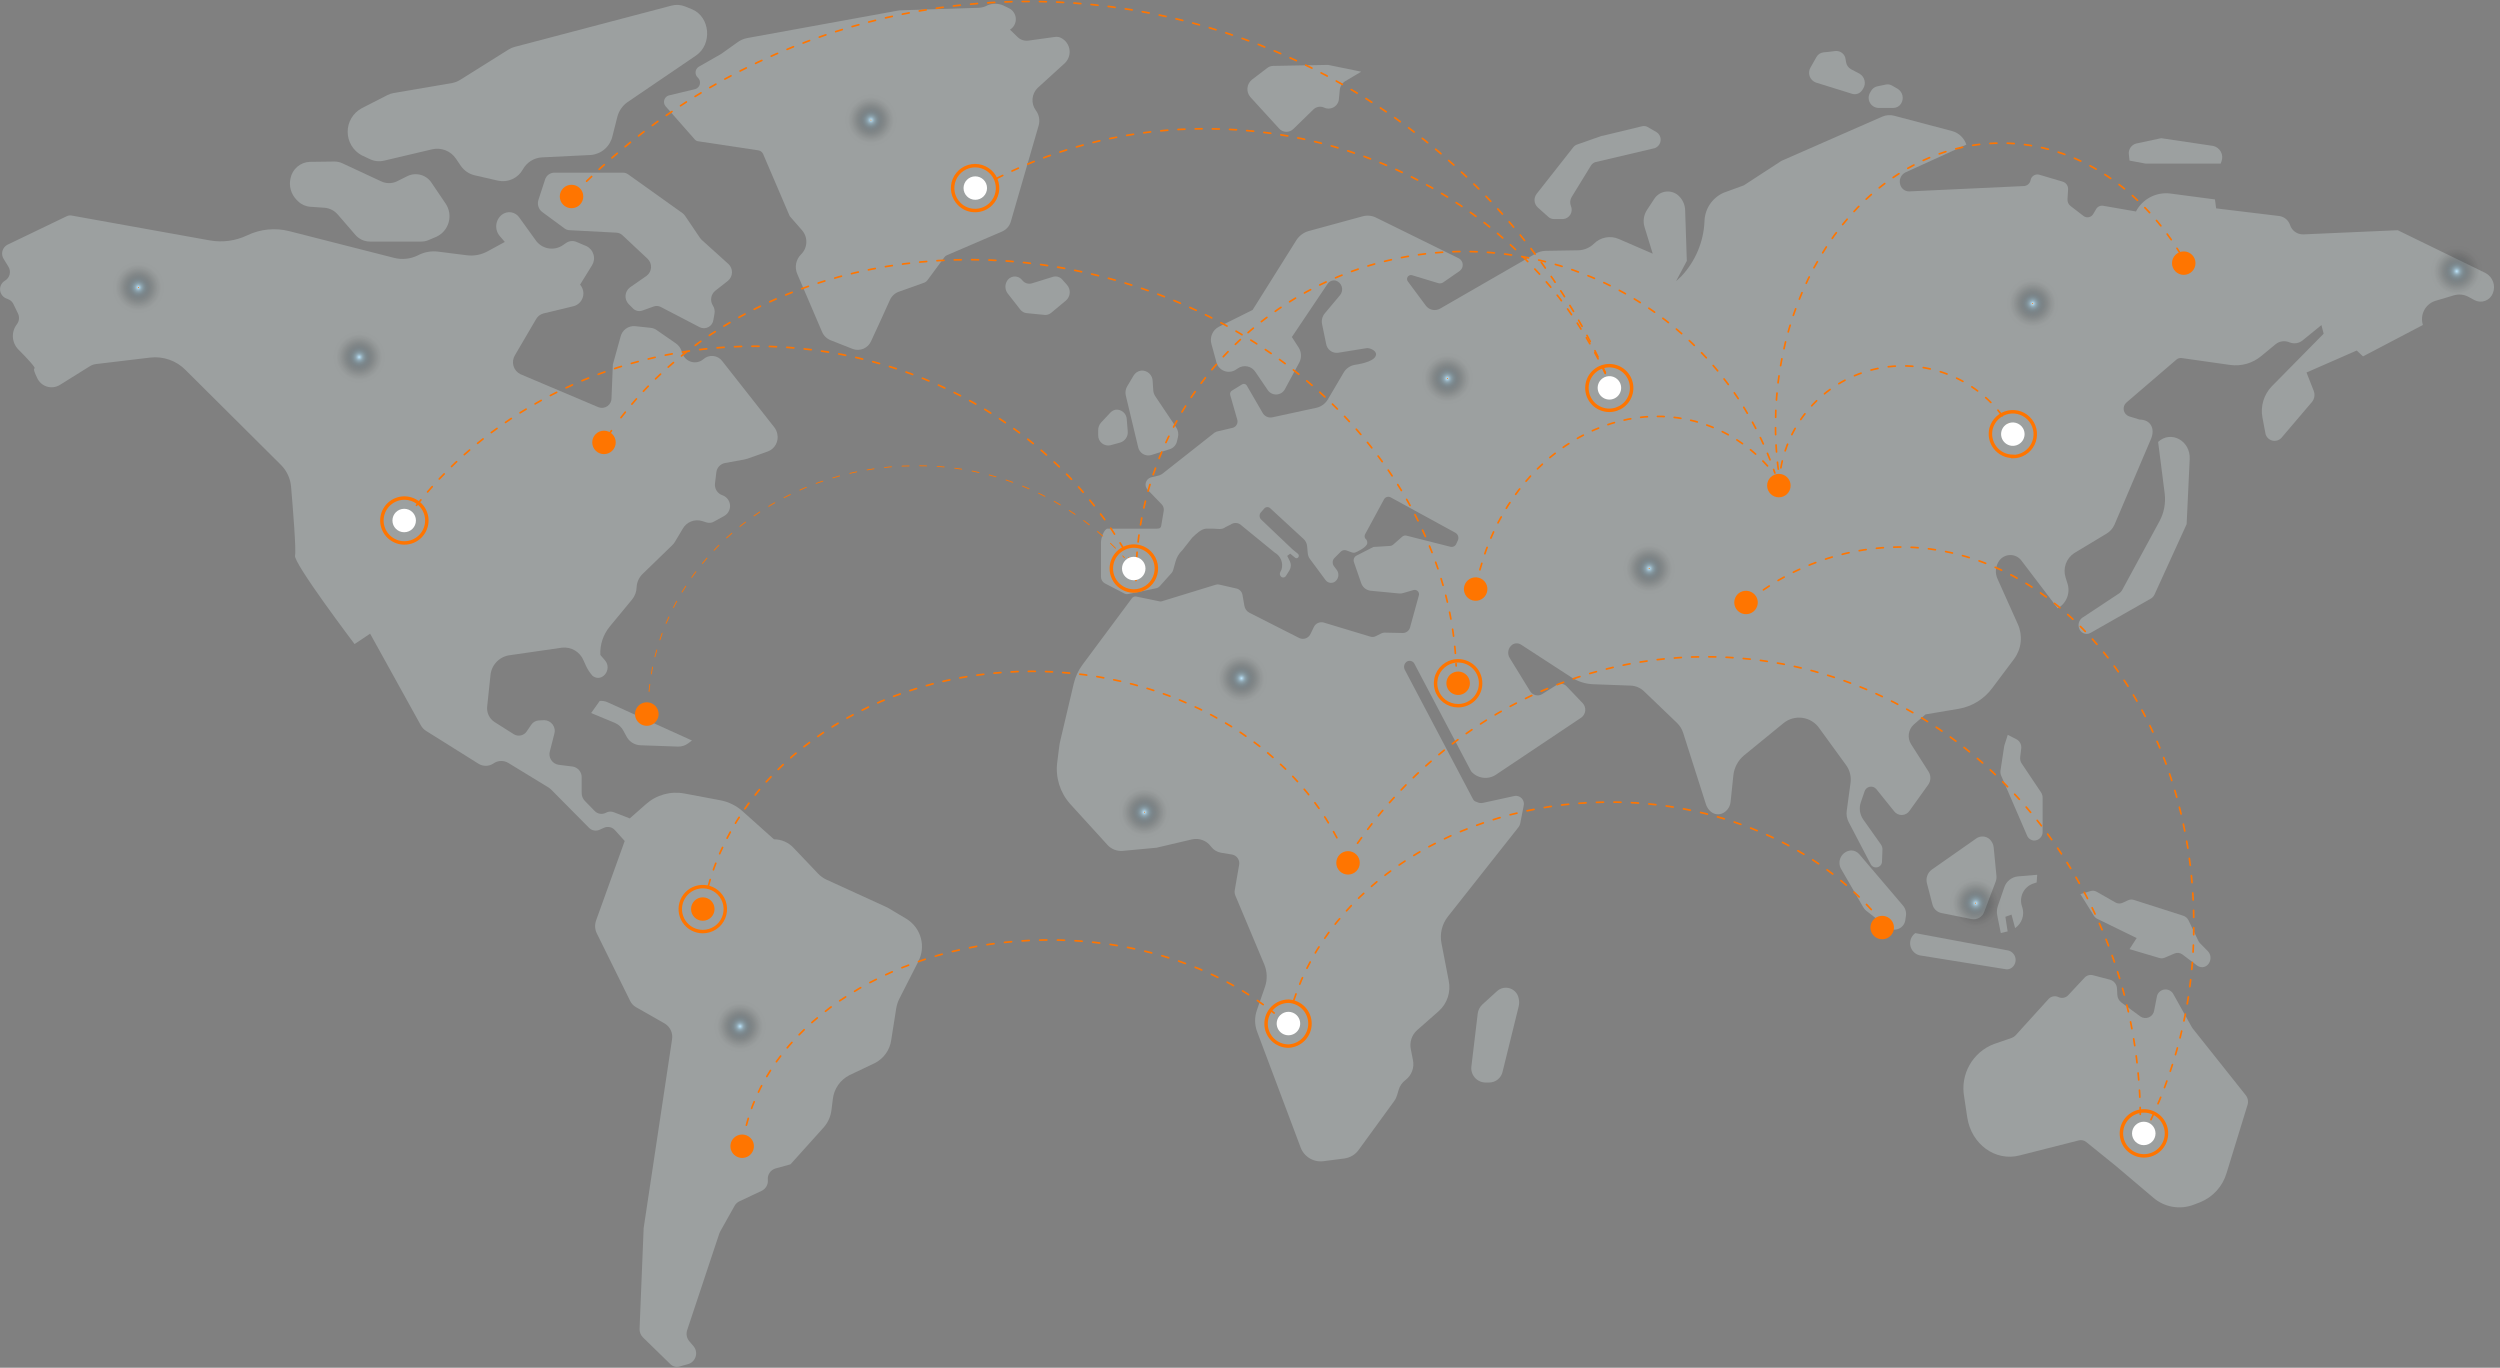 <svg width="722" height="395" viewBox="0 0 722 395" fill="none" xmlns="http://www.w3.org/2000/svg">
<rect x="0" y="0" width="722" height="395" fill="#808080" stroke="none"/>
<g opacity="0.25">
<path d="M717.835 78.854L692.461 66.484L665.165 67.69C664.316 67.707 663.485 67.448 662.798 66.951C662.11 66.455 661.603 65.748 661.354 64.938C661.124 64.269 660.712 63.676 660.166 63.226C659.619 62.776 658.958 62.485 658.256 62.387L640.023 60.176L639.682 57.593L626.7 55.877C624.726 55.648 622.73 56.022 620.973 56.95C619.217 57.877 617.784 59.315 616.863 61.072L607.352 59.418C606.953 59.362 606.548 59.428 606.188 59.608C605.828 59.787 605.532 60.071 605.338 60.423L604.563 61.737C604.434 61.985 604.252 62.202 604.029 62.371C603.807 62.541 603.549 62.659 603.276 62.718C603.002 62.777 602.719 62.775 602.446 62.713C602.173 62.65 601.918 62.528 601.697 62.356L597.964 59.48C597.669 59.252 597.435 58.955 597.283 58.615C597.132 58.275 597.068 57.903 597.096 57.532L597.267 54.733C597.304 54.235 597.17 53.74 596.889 53.327C596.608 52.914 596.195 52.609 595.718 52.46L588.933 50.45C588.667 50.377 588.389 50.359 588.116 50.398C587.843 50.438 587.581 50.533 587.347 50.678C587.112 50.823 586.911 51.016 586.754 51.242C586.598 51.469 586.491 51.726 586.439 51.996C586.362 52.451 586.136 52.867 585.797 53.181C585.458 53.494 585.024 53.686 584.564 53.728L551.397 55.274C550.774 55.289 550.166 55.083 549.681 54.692C549.196 54.301 548.865 53.751 548.748 53.14C548.586 52.489 548.651 51.801 548.932 51.191C549.214 50.581 549.695 50.085 550.297 49.785L567.88 41.776C567.583 40.85 567.064 40.01 566.367 39.331C565.67 38.652 564.818 38.153 563.883 37.879L547.044 33.426C545.891 33.116 544.667 33.209 543.574 33.689L514.466 46.461L503.622 53.527L497.782 55.661C496.159 56.378 494.776 57.544 493.796 59.021C492.816 60.498 492.28 62.224 492.252 63.995C491.983 69.868 489.627 75.454 485.606 79.751L484.057 81.189L487.155 75.344L486.675 60.825C486.668 59.929 486.458 59.047 486.061 58.243C485.664 57.44 485.09 56.737 484.382 56.186C483.861 55.809 483.268 55.544 482.639 55.408C482.01 55.273 481.36 55.268 480.729 55.396C480.098 55.524 479.501 55.781 478.976 56.152C478.45 56.522 478.007 56.997 477.675 57.547L475.645 60.639C475.171 61.365 474.862 62.186 474.741 63.044C474.621 63.901 474.691 64.775 474.948 65.603L477.303 73.257L467.481 69.005C466.288 68.49 464.967 68.347 463.69 68.592C462.414 68.838 461.241 69.461 460.324 70.381C459.114 71.556 457.505 72.235 455.816 72.283L446.429 72.437C445.336 72.453 444.267 72.757 443.33 73.319L415.911 89.121C415.22 89.519 414.405 89.642 413.627 89.467C412.85 89.293 412.166 88.832 411.713 88.178L406.616 81.313C406.465 81.131 406.373 80.907 406.354 80.672C406.335 80.436 406.39 80.201 406.51 79.998C406.631 79.794 406.811 79.633 407.027 79.536C407.243 79.44 407.484 79.412 407.716 79.457L415.307 81.761C415.566 81.844 415.842 81.865 416.111 81.822C416.38 81.779 416.635 81.673 416.856 81.514L421.581 78.236C421.869 78.019 422.098 77.734 422.248 77.406C422.398 77.079 422.463 76.719 422.439 76.359C422.414 76 422.3 75.653 422.107 75.349C421.914 75.044 421.648 74.793 421.333 74.617L397.414 62.851C396.199 62.245 394.802 62.113 393.495 62.48L377.864 66.747C376.411 67.176 375.165 68.123 374.363 69.407L361.754 89.508L351.948 94.394C351.079 94.861 350.398 95.613 350.02 96.523C349.642 97.432 349.59 98.444 349.872 99.388L351.251 104.429C351.373 105.02 351.639 105.573 352.025 106.039C352.411 106.504 352.905 106.868 353.465 107.098C354.024 107.329 354.632 107.419 355.234 107.36C355.837 107.302 356.416 107.097 356.92 106.764L357.478 106.392C357.878 106.116 358.33 105.923 358.807 105.826C359.284 105.729 359.775 105.73 360.252 105.828C360.729 105.927 361.18 106.12 361.579 106.398C361.979 106.676 362.317 107.032 362.575 107.444L366.091 112.608C366.369 113.038 366.757 113.387 367.214 113.619C367.672 113.851 368.182 113.957 368.694 113.927C369.206 113.897 369.701 113.732 370.128 113.449C370.556 113.166 370.9 112.774 371.126 112.314L375.216 104.738C375.573 104.07 375.75 103.321 375.728 102.565C375.706 101.808 375.487 101.07 375.092 100.424L373.093 97.332L383.379 82.024C383.621 81.647 383.969 81.35 384.38 81.171C384.791 80.992 385.246 80.939 385.688 81.019C386.114 81.137 386.503 81.36 386.82 81.668C387.137 81.976 387.372 82.359 387.501 82.781C387.631 83.203 387.652 83.651 387.562 84.084C387.473 84.516 387.276 84.919 386.989 85.255L382.558 90.544C382.211 90.971 381.963 91.47 381.835 92.005C381.706 92.541 381.699 93.098 381.815 93.636L382.977 99.264C383.096 100.07 383.528 100.797 384.181 101.286C384.834 101.776 385.653 101.988 386.462 101.877L394.703 100.548C395.494 100.424 397.492 101.213 397.399 102.372C397.26 104.166 393.697 105.001 391.326 105.356C390.626 105.467 389.96 105.737 389.38 106.144C388.8 106.552 388.321 107.086 387.98 107.707L383.519 115.283C383.167 115.902 382.691 116.441 382.121 116.867C381.55 117.292 380.897 117.596 380.204 117.757L367.439 120.525C366.892 120.637 366.323 120.57 365.818 120.333C365.313 120.096 364.898 119.702 364.635 119.211L360.081 111.356C360.014 111.237 359.924 111.133 359.815 111.052C359.706 110.97 359.581 110.912 359.448 110.881C359.315 110.851 359.177 110.848 359.043 110.874C358.91 110.9 358.783 110.953 358.671 111.031L355.681 112.871C355.497 113.017 355.362 113.214 355.293 113.438C355.224 113.661 355.224 113.9 355.294 114.124L357.308 121.159C357.384 121.398 357.411 121.651 357.388 121.901C357.366 122.151 357.293 122.394 357.174 122.616C357.056 122.838 356.895 123.034 356.699 123.193C356.504 123.351 356.279 123.47 356.037 123.54L351.39 124.638L350.755 124.947L335.573 136.915L334.861 137.271L332.367 137.874C332.01 137.985 331.688 138.185 331.431 138.456C331.174 138.726 330.991 139.058 330.9 139.42C330.808 139.781 330.811 140.16 330.908 140.52C331.004 140.88 331.192 141.209 331.453 141.476L335.496 145.651C335.727 145.896 335.901 146.191 336.003 146.512C336.104 146.833 336.133 147.173 336.085 147.507L335.372 151.774C335.217 152.81 334.412 152.671 333.451 152.671H319.912C318.843 152.671 317.96 155.439 317.96 156.614V166.556C317.954 166.947 318.054 167.332 318.251 167.67C318.447 168.007 318.732 168.285 319.075 168.474L324.699 171.396C325.06 171.585 325.478 171.64 325.876 171.551L333.9 169.896C334.293 169.809 334.65 169.604 334.923 169.309L338.346 165.489C338.566 165.247 338.726 164.955 338.811 164.639L339.508 162.149C339.848 160.917 340.517 159.799 341.445 158.918L344.31 155.284C345.472 154.186 346.959 152.671 348.493 152.671H350.166C351.529 152.671 352.862 153.104 353.946 152.223L355.418 151.496C355.878 151.162 356.442 151.002 357.009 151.044C357.577 151.087 358.111 151.329 358.516 151.728L368.105 159.567C368.951 160.035 369.611 160.778 369.975 161.673C370.339 162.568 370.384 163.56 370.103 164.484L369.747 165.196C369.618 165.439 369.584 165.722 369.649 165.99C369.715 166.257 369.876 166.492 370.103 166.649C370.213 166.718 370.337 166.763 370.465 166.781C370.594 166.799 370.725 166.789 370.849 166.753C370.974 166.716 371.089 166.654 371.188 166.569C371.286 166.485 371.365 166.38 371.42 166.262L372.396 164.716C372.632 164.322 372.767 163.876 372.789 163.417C372.811 162.959 372.718 162.502 372.52 162.088L371.745 160.541L372.613 159.907L374.054 161.083C374.122 161.137 374.201 161.177 374.286 161.199C374.371 161.221 374.459 161.225 374.545 161.21C374.632 161.196 374.714 161.163 374.787 161.114C374.86 161.066 374.921 161.002 374.968 160.928C375.073 160.773 375.117 160.584 375.091 160.399C375.066 160.213 374.972 160.044 374.828 159.923L373.279 158.655L364.155 149.981C363.911 149.7 363.776 149.34 363.776 148.968C363.776 148.596 363.911 148.236 364.155 147.955L365.1 146.888C365.202 146.761 365.33 146.657 365.476 146.582C365.621 146.507 365.78 146.462 365.943 146.452C366.107 146.442 366.27 146.466 366.424 146.522C366.577 146.579 366.717 146.667 366.835 146.78L376.47 155.655C377.061 156.199 377.426 156.944 377.493 157.743L377.679 159.753C377.722 160.357 377.937 160.936 378.298 161.423L382.775 167.469C382.942 167.717 383.164 167.924 383.423 168.074C383.682 168.223 383.972 168.312 384.271 168.333C384.57 168.354 384.87 168.306 385.147 168.194C385.425 168.082 385.673 167.908 385.873 167.685C386.261 167.272 386.491 166.737 386.525 166.172C386.559 165.608 386.394 165.049 386.059 164.593L385.238 163.495C384.97 163.133 384.846 162.685 384.889 162.236C384.931 161.788 385.139 161.372 385.471 161.067L387.283 159.258C387.491 159.075 387.745 158.951 388.017 158.9C388.29 158.848 388.571 158.87 388.832 158.964L390.381 159.521C390.56 159.597 390.753 159.636 390.947 159.636C391.141 159.636 391.334 159.597 391.512 159.521C391.512 159.521 394.611 158.222 394.858 156.939C394.898 156.67 394.866 156.395 394.765 156.143C394.664 155.891 394.499 155.669 394.285 155.501C394.168 155.307 394.105 155.085 394.105 154.859C394.105 154.633 394.168 154.411 394.285 154.217L399.676 144.26C399.761 144.089 399.88 143.937 400.025 143.813C400.17 143.689 400.339 143.595 400.521 143.538C400.703 143.48 400.895 143.459 401.085 143.477C401.275 143.495 401.46 143.551 401.628 143.641L420.341 153.877C420.707 154.094 420.979 154.439 421.105 154.844C421.231 155.25 421.202 155.687 421.023 156.073L420.589 157.031C420.461 157.353 420.222 157.619 419.916 157.78C419.609 157.942 419.255 157.989 418.916 157.913L406.213 154.697C405.993 154.638 405.761 154.635 405.539 154.689C405.317 154.743 405.112 154.852 404.943 155.006L402.325 157.31C402.09 157.521 401.789 157.647 401.473 157.665L396.64 157.959L391.714 160.48C391.395 160.659 391.15 160.945 391.022 161.288C390.895 161.63 390.893 162.007 391.017 162.35L393.077 168.319C393.264 168.924 393.622 169.462 394.109 169.868C394.595 170.274 395.189 170.531 395.819 170.607L404.076 171.396C404.451 171.437 404.831 171.4 405.191 171.288L408.289 170.391C408.508 170.342 408.735 170.353 408.949 170.422C409.162 170.491 409.352 170.615 409.501 170.782C409.649 170.95 409.751 171.154 409.794 171.373C409.837 171.592 409.82 171.819 409.745 172.03L407.236 181.137C407.124 181.612 406.856 182.035 406.473 182.338C406.091 182.641 405.617 182.806 405.129 182.807L399.878 182.699C399.555 182.693 399.235 182.768 398.948 182.915L397.275 183.75C396.821 183.968 396.303 184.012 395.819 183.874L382.295 179.792C381.733 179.634 381.132 179.682 380.603 179.929C380.074 180.176 379.652 180.605 379.414 181.137L378.484 183.055C378.353 183.353 378.162 183.622 377.924 183.844C377.685 184.067 377.404 184.239 377.097 184.351C376.79 184.462 376.464 184.51 376.138 184.492C375.812 184.474 375.493 184.39 375.2 184.245L360.809 176.947C360.431 176.749 360.106 176.465 359.858 176.119C359.611 175.772 359.448 175.373 359.383 174.952L358.841 171.86C358.778 171.412 358.581 170.993 358.278 170.657C357.974 170.321 357.577 170.083 357.137 169.973L352.211 168.845C351.871 168.752 351.513 168.752 351.173 168.845L335.465 173.669C335.273 173.723 335.069 173.723 334.876 173.669L328.138 172.277C327.901 172.232 327.657 172.256 327.434 172.346C327.211 172.437 327.02 172.59 326.883 172.788L312.6 192.007C311.401 193.632 310.548 195.484 310.09 197.45L306.202 213.948C306.074 214.484 305.976 215.026 305.908 215.572L305.335 220.087C305.049 222.241 305.23 224.431 305.866 226.509C306.502 228.587 307.578 230.505 309.021 232.132L319.788 243.961C320.338 244.583 321.027 245.068 321.799 245.376C322.571 245.685 323.405 245.809 324.234 245.739L333.993 244.826L344.264 242.414C345.266 242.191 346.311 242.262 347.273 242.618C348.235 242.975 349.073 243.602 349.686 244.424L349.794 244.564C350.485 245.459 351.484 246.065 352.598 246.264L355.898 246.806C356.552 246.95 357.124 247.346 357.489 247.907C357.854 248.468 357.983 249.15 357.85 249.805L356.595 257.073C356.503 257.594 356.562 258.13 356.765 258.619L365.131 278.55C365.978 280.598 366.05 282.885 365.332 284.982L362.977 291.77C362.282 293.778 362.31 295.965 363.055 297.955L375.541 331.183C375.988 332.518 376.878 333.661 378.064 334.423C379.249 335.185 380.66 335.52 382.063 335.374L388.259 334.57C389.092 334.459 389.892 334.176 390.61 333.739C391.327 333.303 391.946 332.722 392.426 332.034L402.635 318.009C403.025 317.466 403.318 316.859 403.502 316.216L403.905 314.84C404.233 313.665 404.941 312.632 405.919 311.902C406.786 311.241 407.447 310.348 407.825 309.327C408.203 308.306 408.284 307.199 408.057 306.134L407.453 303.042C407.244 302.053 407.296 301.026 407.606 300.064C407.916 299.101 408.472 298.236 409.219 297.553L415.524 292.002C416.728 290.915 417.627 289.533 418.13 287.992C418.632 286.451 418.722 284.806 418.39 283.219L416.314 272.473C416.039 271.13 416.058 269.744 416.371 268.409C416.684 267.075 417.283 265.824 418.126 264.742L438.544 238.889C438.791 238.578 438.961 238.212 439.039 237.822L440.031 232.75C440.13 232.379 440.135 231.989 440.046 231.615C439.956 231.241 439.775 230.895 439.519 230.608C439.262 230.321 438.938 230.103 438.576 229.972C438.214 229.841 437.825 229.802 437.444 229.859L428.257 231.869C427.645 231.996 427.006 231.897 426.461 231.591C426.232 231.543 426.017 231.445 425.832 231.303C425.647 231.161 425.496 230.979 425.392 230.771L405.718 193.461C405.501 193.059 405.441 192.592 405.55 192.149C405.659 191.706 405.928 191.32 406.306 191.064C406.49 190.955 406.695 190.885 406.908 190.858C407.12 190.832 407.336 190.85 407.541 190.911C407.746 190.972 407.937 191.075 408.1 191.213C408.264 191.351 408.397 191.521 408.491 191.713L424.865 222.762C425.737 223.773 426.951 224.43 428.276 224.607C429.601 224.783 430.945 224.468 432.053 223.72L456.668 207.253C456.992 207.02 457.263 206.721 457.462 206.375C457.661 206.03 457.783 205.646 457.821 205.249C457.859 204.852 457.812 204.452 457.683 204.075C457.553 203.698 457.345 203.353 457.071 203.063L452.424 198.192C452.062 197.805 451.576 197.556 451.05 197.488C450.524 197.421 449.991 197.538 449.542 197.821L445.391 200.45C445.102 200.629 444.779 200.749 444.443 200.801C444.107 200.853 443.763 200.837 443.433 200.753C443.103 200.669 442.794 200.52 442.523 200.313C442.253 200.107 442.027 199.848 441.859 199.553L435.988 189.997C435.609 189.381 435.479 188.644 435.623 187.936C435.766 187.227 436.173 186.599 436.762 186.178C437.137 185.931 437.576 185.8 438.025 185.8C438.474 185.8 438.913 185.931 439.287 186.178L453.803 195.61C455.655 196.809 457.793 197.498 459.999 197.605L470.998 198.007C472.435 198.079 473.795 198.673 474.824 199.676L484.367 208.83C485.172 209.62 485.769 210.598 486.102 211.675L492.624 232.132C493.507 234.961 496.233 236.121 498.386 234.297C499.191 233.612 499.697 232.642 499.796 231.591L500.586 224.014C500.809 221.731 501.922 219.627 503.684 218.154L515.039 208.877C515.799 208.249 516.681 207.786 517.63 207.518C518.579 207.249 519.574 207.181 520.55 207.318C521.527 207.455 522.464 207.793 523.302 208.312C524.141 208.83 524.861 209.518 525.419 210.33L533.164 220.984C534.224 222.455 534.679 224.275 534.434 226.071L533.335 234.157C533.177 235.288 533.377 236.44 533.908 237.451L540.244 249.558C540.422 249.915 540.719 250.2 541.084 250.364C541.45 250.528 541.86 250.561 542.247 250.457C542.633 250.353 542.972 250.119 543.205 249.795C543.439 249.47 543.553 249.075 543.528 248.677L543.652 245.414C543.683 244.863 543.524 244.317 543.202 243.868L538.09 236.647C537.598 235.935 537.279 235.118 537.161 234.262C537.042 233.405 537.127 232.532 537.409 231.714L538.462 228.622C538.559 228.272 538.751 227.956 539.017 227.709C539.282 227.461 539.612 227.292 539.968 227.22C540.324 227.148 540.693 227.176 541.034 227.301C541.376 227.425 541.676 227.642 541.901 227.926L547.029 234.297C547.292 234.643 547.634 234.922 548.027 235.109C548.42 235.297 548.852 235.387 549.288 235.374C549.723 235.36 550.149 235.243 550.529 235.031C550.91 234.819 551.234 234.52 551.475 234.157L556.881 226.612C557.267 226.065 557.481 225.416 557.498 224.747C557.514 224.079 557.332 223.42 556.974 222.854L551.924 214.922C551.363 214.041 551.132 212.99 551.271 211.955C551.409 210.92 551.91 209.966 552.683 209.263L556.076 206.325L565.773 204.686C569.644 203.991 573.095 201.83 575.409 198.656L581.698 190.275C582.743 188.846 583.391 187.167 583.576 185.407C583.761 183.648 583.477 181.87 582.752 180.256L576.927 167.268C576.522 166.422 576.348 165.484 576.425 164.55C576.501 163.615 576.824 162.718 577.361 161.948C577.729 161.438 578.215 161.022 578.776 160.735C579.338 160.448 579.96 160.298 580.591 160.298C581.221 160.298 581.843 160.448 582.405 160.735C582.966 161.022 583.452 161.438 583.82 161.948L594.262 175.679C595.493 174.992 596.448 173.9 596.962 172.588C597.477 171.277 597.519 169.828 597.081 168.489L596.539 166.757C596.136 165.479 596.16 164.105 596.607 162.842C597.054 161.579 597.9 160.495 599.017 159.753L608.312 154.155C609.355 153.549 610.18 152.629 610.667 151.527L621.201 126.787C622.502 123.695 621.03 121.174 617.917 121.174L614.818 120.216C614.44 120.071 614.106 119.831 613.848 119.519C613.589 119.208 613.416 118.835 613.344 118.437C613.273 118.039 613.305 117.629 613.438 117.247C613.572 116.866 613.802 116.525 614.106 116.257L628.513 103.888C628.72 103.7 628.966 103.559 629.234 103.477C629.502 103.394 629.784 103.37 630.062 103.408L644.097 105.403C645.693 105.621 647.318 105.502 648.865 105.055C650.413 104.607 651.849 103.841 653.082 102.805L657.171 99.434C657.723 98.98 658.389 98.686 659.097 98.585C659.805 98.484 660.527 98.58 661.184 98.862C661.822 99.126 662.522 99.21 663.205 99.104C663.888 98.997 664.529 98.705 665.057 98.259L670.432 93.883L671.067 96.373L656.103 111.557C654.959 112.738 654.115 114.176 653.644 115.75C653.172 117.324 653.085 118.988 653.392 120.602L654.213 124.932C654.271 125.453 654.48 125.945 654.815 126.349C655.15 126.753 655.596 127.05 656.098 127.205C656.599 127.359 657.136 127.364 657.64 127.218C658.145 127.073 658.596 126.783 658.937 126.385L667.675 116.118C668.05 115.667 668.296 115.122 668.386 114.542C668.476 113.962 668.407 113.369 668.186 112.825L666.125 107.583L680.625 101.228L682.438 102.929L699.741 93.853C699.3 92.482 699.41 90.994 700.049 89.704C700.688 88.414 701.806 87.422 703.165 86.941L708.649 85.302C709.361 85.085 710.11 85.014 710.85 85.094C711.59 85.174 712.306 85.402 712.955 85.766L714.628 86.678C715.1 86.928 715.619 87.076 716.152 87.112C716.685 87.147 717.219 87.069 717.719 86.884C718.22 86.698 718.675 86.409 719.056 86.035C719.436 85.661 719.733 85.211 719.926 84.714C720.367 83.652 720.397 82.465 720.011 81.382C719.624 80.3 718.849 79.399 717.835 78.854Z" fill="#EEFFFF"/>
<path d="M534.604 245.602C535.064 245.602 535.518 245.705 535.934 245.903C536.349 246.101 536.715 246.389 537.005 246.746L549.599 261.543C549.952 261.969 550.208 262.466 550.35 262.999C550.491 263.533 550.515 264.092 550.42 264.636L550.281 265.548C550.234 266.117 550.035 266.664 549.705 267.131C549.375 267.597 548.926 267.967 548.404 268.203C547.883 268.438 547.308 268.529 546.739 268.467C546.17 268.406 545.628 268.193 545.169 267.852L538.972 263.028C538.625 262.758 538.335 262.421 538.12 262.038L531.815 251.137C531.473 250.612 531.275 250.006 531.24 249.38C531.205 248.754 531.335 248.13 531.617 247.57C531.899 247.01 532.324 246.534 532.848 246.189C533.371 245.843 533.977 245.641 534.604 245.602Z" fill="#EEFFFF"/>
<path d="M432.331 286.25L428.133 290.069C427.358 290.779 426.868 291.747 426.754 292.791L424.957 307.82C424.863 308.393 424.89 308.98 425.038 309.542C425.185 310.104 425.449 310.628 425.813 311.082C426.177 311.535 426.632 311.907 427.149 312.174C427.666 312.44 428.234 312.595 428.815 312.629H430.178C431.061 312.605 431.91 312.288 432.592 311.728C433.274 311.168 433.749 310.397 433.942 309.536L438.59 290.688C438.791 289.912 438.791 289.098 438.59 288.322C438.467 287.661 438.168 287.045 437.726 286.538C437.283 286.032 436.713 285.653 436.073 285.441C435.434 285.229 434.75 285.193 434.092 285.335C433.433 285.477 432.825 285.793 432.331 286.25Z" fill="#EEFFFF"/>
<path d="M553.117 269.477L552.963 269.616C552.442 270.04 552.05 270.602 551.832 271.236C551.614 271.871 551.578 272.554 551.727 273.208C551.877 273.863 552.207 274.462 552.68 274.939C553.153 275.416 553.75 275.752 554.403 275.909L578.972 279.867C579.401 279.982 579.853 279.975 580.277 279.847C580.702 279.719 581.082 279.474 581.374 279.141C581.701 278.781 581.931 278.344 582.04 277.871C582.149 277.398 582.135 276.905 581.998 276.439C581.861 275.973 581.606 275.55 581.258 275.211C580.91 274.871 580.48 274.627 580.01 274.502L553.117 269.477Z" fill="#EEFFFF"/>
<path d="M556.526 255.202L558.075 261.171C558.223 261.786 558.541 262.346 558.993 262.789C559.445 263.232 560.013 263.539 560.631 263.676L569.461 265.438C570.218 265.567 570.997 265.42 571.656 265.026C572.315 264.632 572.811 264.016 573.055 263.289L576.339 254.661C576.554 254.105 576.634 253.506 576.572 252.914L575.781 244.765C575.701 243.825 575.263 242.951 574.558 242.322C574.039 241.876 573.386 241.615 572.702 241.579C572.018 241.542 571.342 241.733 570.778 242.121L557.843 251.182C557.243 251.641 556.796 252.271 556.561 252.989C556.326 253.706 556.313 254.478 556.526 255.202Z" fill="#EEFFFF"/>
<path d="M577.826 269.46L576.819 264.465C576.616 263.503 576.68 262.503 577.005 261.574L578.802 256.363C579.07 255.488 579.59 254.711 580.299 254.131C581.007 253.55 581.871 253.192 582.783 253.101L588.345 252.637L588.19 254.848L587.044 255.234C585.785 255.706 584.759 256.646 584.181 257.857C583.603 259.068 583.519 260.456 583.945 261.729L584.038 262.007C584.392 263.101 584.38 264.28 584.006 265.367C583.632 266.454 582.915 267.391 581.962 268.037L580.925 264.141L579.158 264.775L579.809 268.996L577.826 269.46Z" fill="#EEFFFF"/>
<path d="M600.812 258.218L604.67 264.403C604.909 264.816 605.264 265.15 605.692 265.362L617.063 270.913L615.002 274.114L623.6 276.665C624.109 276.825 624.659 276.798 625.149 276.588L628.015 275.366C628.388 275.214 628.793 275.161 629.193 275.213C629.592 275.264 629.971 275.418 630.292 275.66L634.537 278.861C634.869 279.105 635.258 279.26 635.668 279.309C638.022 279.603 639.339 276.433 637.604 274.67L635.358 272.397C635.15 272.187 634.981 271.941 634.862 271.671L632.043 265.779C631.887 265.465 631.67 265.186 631.404 264.958C631.137 264.729 630.828 264.556 630.494 264.45L616.242 259.888C615.695 259.715 615.103 259.753 614.584 259.997L613.035 260.708C612.707 260.867 612.344 260.943 611.98 260.929C611.615 260.916 611.259 260.813 610.944 260.631L605.522 257.538C605.255 257.384 604.959 257.287 604.652 257.252C604.346 257.218 604.035 257.247 603.74 257.337L600.812 258.218Z" fill="#EEFFFF"/>
<path d="M578.802 215.543L577.748 222.486C577.666 223.01 577.736 223.546 577.949 224.032L585.37 241.211C585.527 241.634 585.801 242.004 586.16 242.277C586.519 242.551 586.949 242.717 587.399 242.757C587.738 242.761 588.074 242.697 588.387 242.567C588.7 242.436 588.982 242.244 589.217 242C589.453 241.757 589.635 241.468 589.754 241.151C589.873 240.835 589.926 240.497 589.909 240.159V230.387C589.912 229.839 589.756 229.302 589.459 228.841L583.883 220.522C583.511 219.967 583.352 219.298 583.433 218.636L583.728 216.208C583.803 215.672 583.713 215.126 583.47 214.642C583.226 214.159 582.841 213.761 582.364 213.502L579.839 212.219L578.91 215.126C578.865 215.263 578.829 215.402 578.802 215.543Z" fill="#EEFFFF"/>
<path d="M601.99 282.387L597.343 287.366C596.994 287.761 596.526 288.032 596.009 288.138C595.492 288.244 594.954 288.179 594.477 287.953C593.995 287.722 593.45 287.656 592.926 287.765C592.403 287.874 591.93 288.152 591.58 288.556L582.084 299.024C581.785 299.344 581.413 299.588 581 299.736L575.841 301.514C572.858 302.655 570.367 304.799 568.798 307.576C567.228 310.353 566.679 313.59 567.244 316.729L568.142 322.713C569.319 330.444 576.229 335.485 583.2 333.706L600.364 329.346C600.735 329.251 601.124 329.245 601.498 329.328C601.872 329.411 602.222 329.582 602.517 329.825L611.161 336.814L621.835 345.86C623.421 347.239 625.356 348.158 627.428 348.518C629.501 348.877 631.633 348.664 633.593 347.901L635.374 347.22C637.21 346.482 638.855 345.337 640.183 343.872C641.511 342.407 642.489 340.66 643.042 338.763L649.084 319.11C649.231 318.638 649.263 318.137 649.177 317.65C649.091 317.163 648.889 316.704 648.588 316.311L633.236 296.999C633.139 296.88 633.056 296.75 632.988 296.612L627.659 287.087C627.402 286.611 627 286.229 626.511 285.996C626.021 285.762 625.471 285.691 624.938 285.79C624.405 285.89 623.918 286.157 623.547 286.551C623.175 286.945 622.939 287.447 622.873 287.984L622.129 291.788C622.072 292.223 621.904 292.635 621.641 292.986C621.378 293.337 621.029 293.615 620.628 293.792C620.226 293.969 619.785 294.04 619.348 293.998C618.911 293.955 618.492 293.801 618.132 293.551L612.648 289.515C612.303 289.255 612.02 288.922 611.819 288.54C611.618 288.157 611.505 287.735 611.487 287.304L611.394 285.557C611.382 284.966 611.182 284.394 610.822 283.924C610.463 283.454 609.963 283.111 609.395 282.944L604.454 281.645C604.014 281.528 603.551 281.536 603.116 281.667C602.681 281.798 602.292 282.047 601.99 282.387Z" fill="#EEFFFF"/>
<path d="M600.382 181.247C600.454 181.598 600.607 181.927 600.83 182.207C601.053 182.488 601.338 182.712 601.664 182.863C601.989 183.013 602.346 183.085 602.704 183.073C603.062 183.061 603.413 182.965 603.728 182.793L621.202 172.851C621.647 172.595 621.999 172.206 622.209 171.738L631.503 151.374L632.386 132.587C632.65 127.268 626.964 124.191 623.262 127.624L625.167 142.576C625.499 145.347 624.958 148.152 623.618 150.601L612.852 170.454C612.661 170.81 612.384 171.113 612.046 171.336L601.342 178.418C600.916 178.739 600.597 179.181 600.426 179.685C600.255 180.19 600.239 180.734 600.382 181.247Z" fill="#EEFFFF"/>
<path d="M322.221 118.314C321.627 118.427 321.085 118.724 320.672 119.165L318.023 121.994C317.729 122.312 317.501 122.685 317.352 123.091C317.204 123.497 317.137 123.928 317.155 124.36V125.705C317.145 126.143 317.235 126.577 317.418 126.976C317.6 127.374 317.871 127.726 318.21 128.004C318.548 128.283 318.946 128.481 319.372 128.583C319.799 128.686 320.243 128.69 320.672 128.597L323.538 127.808C324.221 127.594 324.809 127.151 325.201 126.553C325.594 125.956 325.767 125.241 325.691 124.53L325.412 121.128C325.401 120.73 325.309 120.338 325.139 119.977C324.97 119.616 324.729 119.293 324.429 119.029C324.13 118.765 323.78 118.566 323.4 118.443C323.02 118.32 322.619 118.276 322.221 118.314Z" fill="#EEFFFF"/>
<path d="M327.362 108.496L325.519 111.588C325.053 112.387 324.914 113.334 325.131 114.232L328.694 129.138C328.777 129.543 328.942 129.926 329.18 130.264C329.418 130.602 329.723 130.887 330.076 131.102C330.429 131.317 330.823 131.457 331.233 131.512C331.643 131.568 332.061 131.539 332.459 131.426L337.85 129.725C338.372 129.555 338.84 129.249 339.204 128.839C339.569 128.428 339.818 127.929 339.925 127.391L340.189 126.277C340.305 125.806 340.323 125.317 340.243 124.838C340.163 124.36 339.987 123.902 339.724 123.494L333.636 114.418C333.299 113.905 333.102 113.313 333.063 112.701L332.892 110.119C332.894 109.69 332.806 109.265 332.634 108.872C332.462 108.478 332.21 108.125 331.894 107.834C331.578 107.543 331.204 107.321 330.797 107.182C330.391 107.043 329.959 106.99 329.531 107.027C329.081 107.089 328.651 107.254 328.275 107.509C327.898 107.763 327.586 108.101 327.362 108.496Z" fill="#EEFFFF"/>
<path d="M451.448 63.27H448.737C448.165 63.261 447.615 63.047 447.188 62.667L444.09 59.9C443.563 59.405 443.238 58.733 443.178 58.014C443.118 57.294 443.327 56.578 443.764 56.003L454.391 42.489C454.669 42.151 455.033 41.894 455.445 41.747L462.648 39.211H462.865L474.174 36.474C474.69 36.338 475.239 36.387 475.723 36.613L478.403 38.16C478.814 38.422 479.142 38.795 479.351 39.235C479.56 39.675 479.641 40.164 479.584 40.648C479.528 41.132 479.336 41.59 479.031 41.97C478.727 42.35 478.321 42.637 477.861 42.798L460.65 46.849C460.138 47.05 459.708 47.414 459.426 47.885L453.896 56.9C453.663 57.285 453.522 57.718 453.485 58.166C453.447 58.614 453.514 59.064 453.679 59.482C453.853 59.875 453.93 60.303 453.906 60.732C453.881 61.16 453.754 61.577 453.536 61.947C453.318 62.317 453.015 62.63 452.652 62.86C452.289 63.09 451.876 63.231 451.448 63.27Z" fill="#EEFFFF"/>
<path d="M530.034 14.735C528.872 14.905 527.555 15.044 526.61 15.121C526.187 15.169 525.782 15.317 525.429 15.554C525.076 15.791 524.785 16.109 524.581 16.482L522.877 19.497C522.652 19.876 522.514 20.299 522.471 20.737C522.429 21.175 522.483 21.617 522.631 22.032C522.779 22.447 523.016 22.824 523.327 23.137C523.637 23.449 524.012 23.69 524.426 23.842L534.929 27.105C535.471 27.264 536.051 27.24 536.578 27.036C537.105 26.832 537.549 26.459 537.841 25.976L538.089 25.589C538.308 25.24 538.456 24.851 538.522 24.445C538.588 24.038 538.573 23.622 538.476 23.222C538.38 22.822 538.204 22.445 537.959 22.113C537.714 21.781 537.406 21.502 537.051 21.291L534.604 20.007C534.208 19.792 533.868 19.487 533.612 19.116C533.356 18.745 533.192 18.32 533.132 17.874L533.008 17.131C532.971 16.779 532.865 16.437 532.696 16.125C532.526 15.814 532.297 15.539 532.02 15.316C531.744 15.093 531.426 14.927 531.085 14.827C530.744 14.728 530.387 14.696 530.034 14.735Z" fill="#EEFFFF"/>
<path d="M540.351 26.282L540.103 26.715C539.839 27.142 539.688 27.629 539.667 28.13C539.645 28.631 539.753 29.129 539.98 29.576C540.208 30.024 540.546 30.405 540.964 30.684C541.382 30.963 541.864 31.13 542.365 31.169H546.842C547.281 31.162 547.711 31.045 548.092 30.829C548.474 30.612 548.795 30.304 549.026 29.932C549.464 29.244 549.612 28.411 549.438 27.615C549.264 26.819 548.782 26.123 548.097 25.68L546.408 24.705C545.881 24.396 545.258 24.292 544.658 24.412L542.071 24.953C541.707 25.042 541.366 25.207 541.07 25.436C540.774 25.665 540.529 25.953 540.351 26.282Z" fill="#EEFFFF"/>
<path d="M614.803 44.514L615.005 46.385L619.652 47.251H641.34L641.557 46.632C641.734 46.179 641.81 45.693 641.78 45.208C641.75 44.722 641.614 44.249 641.383 43.821C641.152 43.393 640.83 43.021 640.44 42.729C640.05 42.438 639.601 42.234 639.125 42.133L624.145 39.906L616.91 41.453C616.253 41.632 615.681 42.038 615.295 42.598C614.91 43.159 614.735 43.837 614.803 44.514Z" fill="#EEFFFF"/>
<path d="M291.035 84.776L294.66 89.415C294.881 89.698 295.156 89.934 295.47 90.11C295.784 90.285 296.13 90.396 296.488 90.436L301.677 90.946C302.019 90.978 302.364 90.941 302.691 90.838C303.019 90.734 303.322 90.566 303.583 90.343L307.858 86.786C308.497 86.226 308.886 85.436 308.942 84.59C308.997 83.743 308.713 82.909 308.152 82.271L306.774 80.725C306.446 80.347 306.015 80.072 305.534 79.935C305.052 79.797 304.541 79.803 304.063 79.952L298.037 81.823C297.546 81.975 297.021 81.976 296.53 81.827C296.038 81.678 295.603 81.386 295.279 80.988L295.109 80.787C294.824 80.446 294.457 80.183 294.043 80.022C293.628 79.861 293.18 79.807 292.739 79.866C292.298 79.925 291.88 80.094 291.522 80.358C291.164 80.621 290.879 80.971 290.694 81.375C290.428 81.917 290.319 82.523 290.379 83.124C290.44 83.725 290.667 84.297 291.035 84.776Z" fill="#EEFFFF"/>
<path d="M251.594 98.477C253.298 94.859 255.73 89.463 256.985 86.695C257.224 86.139 257.574 85.637 258.014 85.219C258.453 84.802 258.973 84.478 259.541 84.267L266.993 81.608C267.314 81.482 267.594 81.267 267.798 80.99L272.755 74.279C272.928 74.029 273.17 73.835 273.452 73.722L289.455 66.841C290.062 66.57 290.601 66.167 291.032 65.661C291.464 65.156 291.777 64.561 291.949 63.919L299.958 36.273C300.174 35.532 300.215 34.751 300.078 33.992C299.941 33.233 299.629 32.516 299.168 31.897C298.445 30.927 298.101 29.728 298.201 28.524C298.301 27.32 298.838 26.194 299.71 25.356L307.456 18.305C308.035 17.774 308.466 17.101 308.705 16.352C308.944 15.604 308.984 14.806 308.819 14.038C308.655 13.27 308.293 12.557 307.768 11.972C307.244 11.386 306.576 10.947 305.829 10.698C305.369 10.605 304.895 10.605 304.435 10.698L296.937 11.734C296.372 11.802 295.799 11.74 295.262 11.552C294.725 11.365 294.238 11.056 293.839 10.652L291.686 8.564C292.224 8.233 292.665 7.764 292.961 7.206C293.257 6.648 293.398 6.021 293.37 5.39C293.341 4.759 293.144 4.147 292.799 3.618C292.454 3.088 291.973 2.661 291.407 2.379L289.687 1.544C288.974 1.242 288.208 1.086 287.433 1.086C286.659 1.086 285.892 1.242 285.179 1.544C284.386 1.984 283.499 2.228 282.592 2.255L260.254 2.967C259.916 2.972 259.579 3.008 259.247 3.075L215.871 10.976C214.81 11.167 213.808 11.601 212.944 12.244L208.436 15.46L208.281 15.569L201.759 19.295C201.51 19.46 201.301 19.679 201.148 19.935C200.996 20.192 200.903 20.48 200.878 20.777C200.852 21.075 200.895 21.374 201.002 21.653C201.109 21.932 201.278 22.183 201.496 22.387C201.756 22.616 201.951 22.909 202.062 23.236C202.172 23.564 202.194 23.916 202.125 24.255C202.056 24.593 201.898 24.908 201.668 25.167C201.438 25.425 201.143 25.619 200.814 25.727L193.068 27.583C192.771 27.688 192.503 27.863 192.288 28.093C192.073 28.323 191.916 28.601 191.831 28.904C191.746 29.207 191.735 29.527 191.799 29.835C191.864 30.143 192.001 30.431 192.201 30.675L200.628 40.246C200.88 40.554 201.24 40.753 201.635 40.803L219.063 43.431C219.356 43.485 219.631 43.611 219.864 43.797C220.096 43.983 220.279 44.224 220.395 44.498L227.955 62.156C228.033 62.344 228.143 62.516 228.28 62.667L231.657 66.532C232.493 67.512 232.925 68.771 232.868 70.057C232.81 71.342 232.267 72.558 231.347 73.459C230.614 74.182 230.116 75.109 229.92 76.119C229.724 77.129 229.838 78.174 230.247 79.118L237.389 95.802C237.624 96.368 237.972 96.881 238.411 97.308C238.851 97.736 239.372 98.071 239.945 98.292L246.312 100.797C247.322 101.161 248.434 101.124 249.418 100.692C250.401 100.26 251.181 99.467 251.594 98.477Z" fill="#EEFFFF"/>
<path d="M183.402 94.193L187.91 94.673C188.535 94.735 189.133 94.959 189.645 95.322L195.222 99.188C195.931 99.686 196.471 100.386 196.771 101.198L197.066 101.971C197.25 102.571 197.581 103.116 198.03 103.556C198.479 103.997 199.03 104.318 199.635 104.492C200.24 104.665 200.878 104.685 201.493 104.55C202.107 104.415 202.678 104.129 203.154 103.718C203.538 103.377 203.99 103.12 204.48 102.964C204.97 102.807 205.487 102.754 205.999 102.807C206.51 102.861 207.005 103.021 207.451 103.276C207.898 103.532 208.286 103.877 208.591 104.29L223.618 123.402C224.075 123.982 224.378 124.668 224.501 125.396C224.71 126.4 224.559 127.445 224.075 128.35C223.591 129.254 222.804 129.96 221.852 130.344L215.934 132.447C215.61 132.556 215.278 132.644 214.942 132.71L209.273 133.746C208.636 133.889 208.062 134.23 207.631 134.718C207.199 135.207 206.934 135.819 206.872 136.467L206.5 139.56C206.393 140.302 206.553 141.057 206.949 141.693C207.346 142.33 207.955 142.806 208.668 143.039C209.25 143.249 209.761 143.619 210.142 144.106C210.524 144.593 210.76 145.176 210.825 145.791C210.889 146.405 210.779 147.025 210.508 147.58C210.236 148.136 209.813 148.603 209.288 148.93L206.19 150.646C205.868 150.835 205.509 150.953 205.138 150.993C204.767 151.033 204.392 150.994 204.037 150.878L202.766 150.476C201.714 150.151 200.582 150.198 199.56 150.609C198.539 151.02 197.69 151.771 197.158 152.734L194.974 156.398C194.739 156.803 194.447 157.173 194.107 157.496L185.525 165.815C184.499 166.847 183.901 168.227 183.852 169.68C183.807 170.933 183.356 172.138 182.566 173.113L176.059 180.999C174.193 183.294 173.239 186.195 173.379 189.147L174.712 190.694C176.958 193.338 173.844 197.25 171.149 195.209C170.354 194.33 169.701 193.334 169.212 192.255L168.515 190.709C168.017 189.512 167.145 188.508 166.028 187.848C164.911 187.187 163.61 186.905 162.319 187.044L146.92 189.271C145.513 189.524 144.231 190.238 143.274 191.299C142.318 192.36 141.742 193.708 141.638 195.131L140.708 203.945C140.597 204.824 140.734 205.717 141.104 206.523C141.473 207.328 142.061 208.015 142.8 208.506L148.377 212.032C148.682 212.222 149.022 212.351 149.377 212.411C149.732 212.471 150.095 212.46 150.446 212.38C150.797 212.3 151.129 212.151 151.422 211.943C151.716 211.734 151.965 211.47 152.156 211.166L153.396 209.341C153.637 208.968 153.964 208.657 154.349 208.434C154.734 208.211 155.166 208.082 155.611 208.058L157.16 207.98C157.643 207.987 158.117 208.106 158.546 208.329C158.974 208.551 159.345 208.87 159.628 209.261C159.911 209.651 160.098 210.102 160.175 210.578C160.253 211.054 160.217 211.541 160.072 212.001L158.833 216.856C158.696 217.28 158.652 217.728 158.704 218.17C158.756 218.613 158.903 219.039 159.136 219.419C159.368 219.799 159.68 220.125 160.05 220.374C160.421 220.623 160.84 220.789 161.281 220.86L165.432 221.386C166.157 221.515 166.812 221.896 167.281 222.463C167.749 223.03 168 223.744 167.989 224.479V228.963C167.971 229.831 168.3 230.671 168.902 231.298L171.722 234.189C172.132 234.625 172.675 234.913 173.266 235.008C173.858 235.103 174.464 235 174.991 234.715C175.331 234.527 175.708 234.416 176.096 234.389C176.485 234.362 176.874 234.421 177.237 234.56L181.884 236.354L186.532 232.256C188.022 230.921 189.801 229.948 191.73 229.411C193.66 228.875 195.687 228.79 197.654 229.164L208.095 231.127C210.5 231.594 212.729 232.712 214.54 234.359L223.509 242.384C224.578 242.385 225.634 242.607 226.613 243.035C227.591 243.464 228.47 244.09 229.194 244.873L236.227 252.264C236.936 253.017 237.783 253.626 238.722 254.058L255.932 261.928C256.198 262.047 256.457 262.181 256.707 262.33L262.005 265.5C263.953 266.769 265.361 268.714 265.956 270.959C266.551 273.204 266.291 275.589 265.227 277.654L259.712 288.477C259.272 289.37 258.969 290.324 258.814 291.307L257.388 300.368C257.192 301.785 256.654 303.133 255.821 304.297C254.987 305.46 253.882 306.404 252.602 307.047L245.352 310.495C244.025 311.161 242.888 312.148 242.043 313.366C241.199 314.585 240.674 315.996 240.518 317.469L240.131 320.561C239.911 322.437 239.121 324.201 237.869 325.618L228.296 336.256L223.896 337.477C223.21 337.695 222.622 338.144 222.232 338.748C221.842 339.352 221.674 340.073 221.759 340.786C221.81 341.413 221.674 342.042 221.368 342.592C221.062 343.143 220.6 343.59 220.039 343.879L213.486 346.971C212.934 347.243 212.475 347.674 212.17 348.208L208.018 355.614C207.915 355.798 207.826 355.989 207.755 356.187L198.46 384.127C198.276 384.67 198.234 385.251 198.34 385.814C198.446 386.377 198.695 386.904 199.064 387.343L200.257 388.735C200.602 389.135 200.844 389.613 200.963 390.127C201.081 390.642 201.072 391.177 200.936 391.688C200.8 392.198 200.542 392.667 200.183 393.055C199.825 393.443 199.377 393.738 198.878 393.915L196.198 394.657C195.742 394.784 195.259 394.786 194.802 394.664C194.344 394.541 193.927 394.299 193.596 393.961L185.664 386.23C185.34 385.904 185.088 385.514 184.923 385.085C184.757 384.657 184.683 384.199 184.704 383.74L185.865 355.182V354.81L194.076 300.244C194.239 299.35 194.126 298.428 193.753 297.6C193.379 296.772 192.763 296.076 191.984 295.605L183.65 290.858C182.921 290.439 182.337 289.808 181.977 289.049L172.342 269.536C171.789 268.384 171.717 267.061 172.14 265.856L180.412 242.879L177.624 239.786C177.243 239.337 176.725 239.023 176.15 238.892C175.574 238.761 174.972 238.82 174.433 239.06L173.178 239.632C172.665 239.869 172.09 239.939 171.535 239.834C170.979 239.729 170.47 239.452 170.08 239.044L159.112 227.973C158.946 227.806 158.765 227.656 158.57 227.525L146.843 220.366C146.194 219.958 145.44 219.751 144.673 219.77C143.907 219.789 143.164 220.034 142.536 220.474C141.899 220.911 141.147 221.153 140.374 221.17C139.6 221.186 138.839 220.977 138.183 220.567L123.079 211.104C122.43 210.7 121.896 210.135 121.53 209.465L106.891 183.009L102.399 186.008C102.399 186.008 84.63 162.537 85.203 160.434C85.575 158.888 84.584 146.781 84.057 140.534C83.855 138.208 82.853 136.023 81.222 134.349L53.632 106.903C52.317 105.553 50.707 104.523 48.929 103.893C47.151 103.263 45.251 103.05 43.377 103.27L27.746 105.141C27.096 105.216 26.471 105.438 25.918 105.79L17.259 111.186C16.702 111.525 16.078 111.74 15.431 111.817C14.783 111.895 14.127 111.832 13.505 111.634C12.884 111.436 12.313 111.108 11.83 110.67C11.347 110.233 10.964 109.697 10.706 109.099C10.009 107.707 9.56 106.486 9.978 106.378C10.396 106.269 7.778 103.378 5.331 100.966C4.377 100.007 3.806 98.734 3.723 97.386C3.641 96.037 4.052 94.705 4.881 93.637C5.214 93.2 5.419 92.68 5.474 92.134C5.529 91.588 5.431 91.038 5.191 90.544L3.859 87.792C3.597 87.248 3.161 86.807 2.62 86.54L1.551 86.076C1.097 85.836 0.715 85.48 0.445 85.044C0.175 84.608 0.027 84.107 0.016 83.595C0.005 83.082 0.132 82.576 0.382 82.129C0.633 81.681 0.999 81.309 1.442 81.05C1.774 80.853 2.063 80.592 2.293 80.283C2.522 79.973 2.688 79.621 2.781 79.247C2.873 78.873 2.89 78.485 2.83 78.104C2.771 77.723 2.636 77.358 2.434 77.03L1.039 74.757C0.831 74.422 0.694 74.048 0.636 73.659C0.578 73.269 0.601 72.871 0.702 72.49C0.804 72.109 0.982 71.753 1.227 71.444C1.471 71.134 1.777 70.878 2.124 70.691L19.257 62.449C19.698 62.23 20.198 62.16 20.682 62.248L60.572 69.423C64.252 70.083 68.046 69.569 71.416 67.954C75.184 66.152 79.465 65.725 83.515 66.748L113.847 74.479C116.121 75.053 118.526 74.801 120.632 73.768L120.911 73.628C122.648 72.76 124.606 72.426 126.534 72.67L134.822 73.721C136.903 73.982 139.013 73.576 140.848 72.562L145.79 69.871L144.364 68.217C143.983 67.779 143.694 67.27 143.515 66.719C143.336 66.168 143.269 65.587 143.32 65.009C143.37 64.432 143.537 63.871 143.81 63.359C144.082 62.848 144.455 62.396 144.907 62.032C145.285 61.731 145.722 61.512 146.19 61.388C146.658 61.265 147.147 61.241 147.625 61.316C148.103 61.392 148.56 61.566 148.966 61.828C149.373 62.089 149.721 62.433 149.988 62.836L154.635 69.284C155.049 69.905 155.581 70.438 156.203 70.852C156.824 71.267 157.521 71.554 158.255 71.698C158.988 71.842 159.742 71.839 160.474 71.69C161.207 71.541 161.902 71.249 162.52 70.83L163.45 70.196C163.893 69.876 164.413 69.679 164.957 69.624C165.501 69.57 166.05 69.661 166.548 69.887L169.398 71.093C169.888 71.336 170.321 71.68 170.669 72.102C171.017 72.523 171.272 73.013 171.418 73.539C171.564 74.066 171.598 74.617 171.517 75.157C171.435 75.697 171.242 76.214 170.947 76.674L167.524 82.21C167.949 82.689 168.246 83.267 168.389 83.891C168.532 84.514 168.515 85.164 168.341 85.78C168.167 86.395 167.84 86.957 167.392 87.415C166.943 87.871 166.386 88.209 165.773 88.395L156.943 90.529C156.497 90.646 156.08 90.852 155.715 91.133C155.351 91.415 155.047 91.766 154.821 92.168L148.717 102.589C148.437 103.043 148.254 103.551 148.181 104.079C148.107 104.607 148.145 105.145 148.29 105.658C148.436 106.171 148.687 106.649 149.027 107.06C149.367 107.471 149.789 107.808 150.267 108.048L172.868 117.619C173.294 117.776 173.751 117.826 174.201 117.766C174.651 117.705 175.078 117.535 175.447 117.271C175.815 117.007 176.113 116.657 176.315 116.251C176.516 115.845 176.615 115.396 176.602 114.944L176.989 105.28L179.22 97.239C179.433 96.314 179.973 95.497 180.741 94.937C181.51 94.377 182.454 94.113 183.402 94.193Z" fill="#EEFFFF"/>
<path d="M173.194 202.429C173.962 202.359 174.735 202.486 175.44 202.8L199.839 213.856L198.708 214.706C197.884 215.315 196.882 215.636 195.857 215.618L184.889 215.232C184.051 215.188 183.239 214.924 182.537 214.464C181.835 214.005 181.267 213.368 180.893 212.619L180.056 211.072C179.538 210.053 178.677 209.249 177.624 208.799L171.18 206.124L170.73 205.908L173.194 202.429Z" fill="#EEFFFF"/>
<path d="M83.902 51.488C83.647 52.581 83.67 53.719 83.971 54.8C84.271 55.881 84.839 56.869 85.621 57.673L86.117 58.168C87.059 59.08 88.294 59.628 89.603 59.714L93.816 60.008C94.548 60.079 95.258 60.293 95.907 60.638C96.555 60.983 97.129 61.452 97.596 62.018L102.615 67.817C103.13 68.42 103.768 68.906 104.487 69.243C105.206 69.579 105.989 69.757 106.783 69.765H121.685C122.393 69.767 123.094 69.625 123.745 69.347L126.116 68.342C126.965 67.933 127.717 67.345 128.318 66.618C128.919 65.892 129.356 65.045 129.598 64.135C129.841 63.224 129.884 62.273 129.724 61.344C129.564 60.416 129.205 59.533 128.672 58.756L124.675 52.849C123.963 51.726 122.866 50.901 121.588 50.528C120.311 50.155 118.94 50.26 117.735 50.824L114.637 52.37C113.926 52.71 113.148 52.886 112.359 52.886C111.571 52.886 110.793 52.71 110.082 52.37L98.882 47.159C98.162 46.815 97.372 46.64 96.574 46.649L89.417 46.742C88.098 46.803 86.838 47.304 85.839 48.165C84.839 49.025 84.157 50.196 83.902 51.488Z" fill="#EEFFFF"/>
<path d="M157.407 51.874L155.517 57.672C155.3 58.302 155.287 58.984 155.478 59.622C155.67 60.26 156.057 60.821 156.586 61.228L163.03 65.975C163.445 66.28 163.94 66.457 164.455 66.485L178.072 67.197C178.695 67.247 179.283 67.503 179.745 67.923L187.057 74.773C187.389 75.099 187.646 75.493 187.812 75.927C187.977 76.362 188.047 76.827 188.016 77.291C187.985 77.754 187.855 78.206 187.633 78.615C187.411 79.024 187.104 79.38 186.732 79.659L181.929 82.999C181.565 83.274 181.264 83.623 181.044 84.022C180.825 84.422 180.693 84.863 180.656 85.317C180.619 85.771 180.679 86.228 180.832 86.657C180.985 87.086 181.227 87.478 181.542 87.808L182.75 89.029C183.096 89.395 183.541 89.652 184.03 89.77C184.52 89.888 185.033 89.862 185.508 89.694L188.776 88.519C189.11 88.396 189.466 88.345 189.821 88.369C190.177 88.393 190.523 88.492 190.837 88.658L202.068 94.503C202.464 94.7 202.902 94.798 203.345 94.79C203.787 94.782 204.221 94.668 204.61 94.457C204.999 94.246 205.331 93.945 205.579 93.579C205.827 93.213 205.983 92.793 206.034 92.354L206.343 90.622C206.503 89.805 206.342 88.958 205.894 88.256C205.463 87.592 205.289 86.793 205.406 86.01C205.523 85.227 205.922 84.514 206.529 84.004L210.247 81.082C210.597 80.789 210.88 80.425 211.079 80.015C211.278 79.604 211.388 79.156 211.401 78.701C211.414 78.245 211.33 77.792 211.156 77.371C210.981 76.95 210.719 76.57 210.387 76.258L202.641 69.269C202.466 69.107 202.31 68.925 202.176 68.728L197.839 62.311C197.647 62.023 197.405 61.772 197.126 61.568L181.418 50.358C180.969 50.03 180.425 49.857 179.869 49.864H160.025C159.432 49.881 158.86 50.085 158.39 50.446C157.92 50.807 157.576 51.306 157.407 51.874Z" fill="#EEFFFF"/>
<path d="M200.999 16.047L181.247 29.484C179.764 30.52 178.707 32.059 178.273 33.813L176.879 39.318C176.555 40.762 175.78 42.067 174.667 43.045C173.554 44.023 172.159 44.623 170.682 44.761L156.461 45.456C155.34 45.529 154.254 45.882 153.305 46.481C152.355 47.081 151.571 47.909 151.024 48.889C150.346 50.138 149.28 51.134 147.987 51.728C146.694 52.322 145.243 52.481 143.851 52.182L137.113 50.636C135.486 50.26 134.057 49.296 133.101 47.93L131.675 45.828C130.94 44.736 129.891 43.893 128.665 43.41C127.44 42.926 126.097 42.826 124.813 43.122L110.979 46.384C109.542 46.739 108.026 46.569 106.703 45.905L104.426 44.838C103.208 44.172 102.192 43.191 101.484 41.998C100.776 40.805 100.402 39.444 100.402 38.058C100.402 36.671 100.776 35.31 101.484 34.117C102.192 32.925 103.208 31.944 104.426 31.277L111.893 27.458C112.468 27.166 113.084 26.962 113.721 26.855L130.544 23.979C131.376 23.828 132.17 23.518 132.884 23.067L146.826 14.331C147.381 13.977 147.987 13.711 148.623 13.542L193.919 1.621C195.239 1.268 196.639 1.36 197.9 1.884L199.914 2.703C205.088 4.899 205.801 12.785 200.999 16.047Z" fill="#EEFFFF"/>
<path d="M361.086 28.016L369.389 37.107C369.644 37.399 369.957 37.635 370.308 37.801C370.658 37.967 371.039 38.059 371.427 38.072C371.814 38.085 372.201 38.019 372.562 37.877C372.923 37.735 373.25 37.52 373.525 37.247L379.257 31.665C379.667 31.245 380.199 30.965 380.777 30.865C381.356 30.765 381.952 30.85 382.479 31.108C382.932 31.307 383.427 31.391 383.921 31.352C384.414 31.314 384.89 31.155 385.307 30.889C385.724 30.622 386.069 30.258 386.31 29.826C386.552 29.395 386.683 28.912 386.693 28.418L386.925 26.036C386.964 25.517 387.124 25.015 387.393 24.569C387.662 24.123 388.033 23.747 388.474 23.47L393.121 20.702L383.625 18.754C383.424 18.738 383.222 18.738 383.021 18.754L367.669 19.032C367.063 19.045 366.477 19.251 365.996 19.62L361.519 23.037C361.161 23.333 360.864 23.698 360.648 24.11C360.432 24.522 360.3 24.972 360.259 25.436C360.219 25.899 360.271 26.366 360.413 26.808C360.555 27.251 360.783 27.662 361.086 28.016Z" fill="#EEFFFF"/>
</g>
<path d="M116.559 150.94C116.853 150.507 117.147 150.089 117.457 149.672" stroke="#FF7500" stroke-width="0.49" stroke-miterlimit="10" stroke-linecap="round"/>
<path d="M120.277 145.946C142.244 118.114 177.889 99.992 218.104 99.992C264.392 99.992 304.592 123.943 324.901 159.135" stroke="#FF7500" stroke-width="0.49" stroke-miterlimit="10" stroke-linecap="round" stroke-dasharray="2.02 3.02"/>
<path d="M326.047 161.18C326.295 161.628 326.543 162.077 326.775 162.54" stroke="#FF7500" stroke-width="0.49" stroke-miterlimit="10" stroke-linecap="round"/>
<path d="M165.062 56.715C165.419 56.344 165.775 55.973 166.147 55.617" stroke="#FF7500" stroke-width="0.49" stroke-miterlimit="10" stroke-linecap="round"/>
<path d="M169.414 52.339C190.559 31.726 216.396 16.539 244.711 8.078C273.025 -0.382 302.973 -1.864 331.987 3.761C361.001 9.386 388.216 21.949 411.299 40.374C434.382 58.798 452.645 82.535 464.522 109.549" stroke="#FF7500" stroke-width="0.49" stroke-miterlimit="10" stroke-linecap="round" stroke-dasharray="1.99 2.99"/>
<path d="M465.438 111.73L466.042 113.153" stroke="#FF7500" stroke-width="0.49" stroke-miterlimit="10" stroke-linecap="round"/>
<path d="M328.043 167.656C328.043 167.145 328.043 166.62 328.043 166.109" stroke="#FF7500" stroke-width="0.49" stroke-miterlimit="10" stroke-linecap="round"/>
<path d="M328.246 161.485C329.591 139.62 338.494 118.897 353.436 102.851C368.378 86.805 388.435 76.43 410.184 73.494C431.934 70.559 454.031 75.246 472.706 86.755C491.381 98.264 505.477 115.883 512.592 136.607" stroke="#FF7500" stroke-width="0.49" stroke-miterlimit="10" stroke-linecap="round" stroke-dasharray="2 2.99"/>
<path d="M513.289 138.789C513.444 139.284 513.599 139.779 513.738 140.335" stroke="#FF7500" stroke-width="0.49" stroke-miterlimit="10" stroke-linecap="round"/>
<path d="M388.629 248.662L389.465 247.363" stroke="#FF7500" stroke-width="0.49" stroke-miterlimit="10" stroke-linecap="round"/>
<path d="M392.055 243.531C414.92 210.844 451.479 189.676 492.655 189.676C561.699 189.676 617.715 249.159 618.134 322.652" stroke="#FF7500" stroke-width="0.49" stroke-miterlimit="10" stroke-linecap="round" stroke-dasharray="1.99 2.99"/>
<path d="M618.102 325C618.102 325.51 618.102 326.036 618.102 326.546" stroke="#FF7500" stroke-width="0.49" stroke-miterlimit="10" stroke-linecap="round"/>
<path d="M175.719 125.647C175.998 125.214 176.292 124.796 176.586 124.379" stroke="#FF7500" stroke-width="0.49" stroke-miterlimit="10" stroke-linecap="round"/>
<path d="M179.344 120.603C207.584 83.88 261.633 66.021 316.534 79.442C376.625 94.147 418.405 141.57 420.542 192.317" stroke="#FF7500" stroke-width="0.49" stroke-miterlimit="10" stroke-linecap="round" stroke-dasharray="2 3"/>
<path d="M420.621 194.59C420.621 195.1 420.621 195.626 420.621 196.136" stroke="#FF7500" stroke-width="0.49" stroke-miterlimit="10" stroke-linecap="round"/>
<path d="M214.383 331.124C214.383 330.614 214.507 330.104 214.584 329.578" stroke="#FF7500" stroke-width="0.49" stroke-miterlimit="10" stroke-linecap="round"/>
<path d="M215.547 324.955C223.184 295.005 258.628 272.043 301.492 271.471C327.827 271.131 351.591 279.295 367.965 292.562" stroke="#FF7500" stroke-width="0.49" stroke-miterlimit="10" stroke-linecap="round" stroke-dasharray="2.04 3.06"/>
<path d="M369.777 294.078L370.939 295.099" stroke="#FF7500" stroke-width="0.49" stroke-miterlimit="10" stroke-linecap="round"/>
<path d="M514.311 140.426C513.288 134.637 512.77 128.77 512.762 122.892C512.762 77.85 541.947 41.328 577.964 41.328C599.652 41.328 618.784 54.517 630.635 74.835" stroke="#FF7500" stroke-width="0.49" stroke-miterlimit="10" stroke-linecap="round" stroke-dasharray="2 3"/>
<path d="M203.215 261.929C203.308 261.419 203.401 260.909 203.509 260.383" stroke="#FF7500" stroke-width="0.49" stroke-miterlimit="10" stroke-linecap="round"/>
<path d="M204.562 255.929C214.183 220.366 252.384 193.879 298.068 193.879C338.67 193.879 373.386 214.861 387.344 244.472" stroke="#FF7500" stroke-width="0.49" stroke-miterlimit="10" stroke-linecap="round" stroke-dasharray="1.99 2.98"/>
<path d="M388.305 246.574C388.506 247.054 388.707 247.533 388.893 248.012" stroke="#FF7500" stroke-width="0.49" stroke-miterlimit="10" stroke-linecap="round"/>
<path d="M187.074 205.925C187.074 205.415 187.074 204.889 187.074 204.379" stroke="#FF7500" stroke-width="0.25" stroke-miterlimit="10" stroke-linecap="round"/>
<path d="M187.445 199.677C190.791 163.125 224.02 134.519 264.499 134.519C275.853 134.411 287.099 136.723 297.486 141.301C307.873 145.88 317.161 152.619 324.729 161.068" stroke="#FF7500" stroke-width="0.25" stroke-miterlimit="10" stroke-linecap="round" stroke-dasharray="2.03 3.05"/>
<path d="M326.262 162.785L327.222 163.991" stroke="#FF7500" stroke-width="0.25" stroke-miterlimit="10" stroke-linecap="round"/>
<path d="M513.691 141.339C513.691 140.813 513.691 140.303 513.691 139.793" stroke="#FF7500" stroke-width="0.49" stroke-miterlimit="10" stroke-linecap="round"/>
<path d="M514.312 135.109C515.553 128.191 518.81 121.792 523.675 116.712C528.541 111.632 534.799 108.097 541.667 106.549C548.535 105.002 555.708 105.509 562.289 108.01C568.869 110.51 574.565 114.891 578.663 120.606" stroke="#FF7500" stroke-width="0.49" stroke-miterlimit="10" stroke-linecap="round" stroke-dasharray="2.03 3.04"/>
<path d="M579.961 122.582C580.24 123.03 580.503 123.463 580.751 123.927" stroke="#FF7500" stroke-width="0.49" stroke-miterlimit="10" stroke-linecap="round"/>
<path d="M372.008 294.972C372.116 294.477 372.225 293.967 372.349 293.426" stroke="#FF7500" stroke-width="0.49" stroke-miterlimit="10" stroke-linecap="round"/>
<path d="M373.617 288.958C384.105 256.487 420.215 232.227 463.466 231.655C495.998 231.222 524.765 244.241 541.914 264.389" stroke="#FF7500" stroke-width="0.49" stroke-miterlimit="10" stroke-linecap="round" stroke-dasharray="2.02 3.03"/>
<path d="M543.418 266.199L544.378 267.421" stroke="#FF7500" stroke-width="0.49" stroke-miterlimit="10" stroke-linecap="round"/>
<path d="M504.258 174.01L505.482 173.066" stroke="#FF7500" stroke-width="0.49" stroke-miterlimit="10" stroke-linecap="round"/>
<path d="M509.277 170.346C520.866 162.367 534.593 158.057 548.672 157.977C595.564 157.977 633.564 206.698 633.564 266.816C633.693 286.656 629.335 306.27 620.814 324.196" stroke="#FF7500" stroke-width="0.49" stroke-miterlimit="10" stroke-linecap="round" stroke-dasharray="2.01 3.01"/>
<path d="M619.775 326.254L619.062 327.63" stroke="#FF7500" stroke-width="0.49" stroke-miterlimit="10" stroke-linecap="round"/>
<path d="M282.391 54.472L283.738 53.715" stroke="#FF7500" stroke-width="0.49" stroke-miterlimit="10" stroke-linecap="round"/>
<path d="M287.797 51.549C306.507 42.039 327.217 37.115 348.213 37.184C399.938 37.184 444.351 66.284 463.591 107.847" stroke="#FF7500" stroke-width="0.49" stroke-miterlimit="10" stroke-linecap="round" stroke-dasharray="1.99 2.98"/>
<path d="M464.477 109.949C464.693 110.429 464.895 110.908 465.096 111.372" stroke="#FF7500" stroke-width="0.49" stroke-miterlimit="10" stroke-linecap="round"/>
<path d="M426.117 170.456C426.189 169.951 426.282 169.436 426.396 168.91" stroke="#FF7500" stroke-width="0.49" stroke-miterlimit="10" stroke-linecap="round"/>
<path d="M427.406 164.548C427.406 164.455 427.406 164.347 427.484 164.254C435.741 133.731 463.563 114.682 489.635 121.702C498.249 124.066 505.925 129.022 511.617 135.896" stroke="#FF7500" stroke-width="0.49" stroke-miterlimit="10" stroke-linecap="round" stroke-dasharray="1.94 2.91"/>
<path d="M513.023 137.613C513.333 138.031 513.643 138.433 513.953 138.866" stroke="#FF7500" stroke-width="0.49" stroke-miterlimit="10" stroke-linecap="round"/>
<path style="mix-blend-mode:color-dodge" d="M108.516 114.729C114.932 112.092 117.992 104.763 115.35 98.359C112.708 91.955 105.365 88.901 98.949 91.538C92.533 94.175 89.474 101.504 92.115 107.908C94.757 114.312 102.1 117.366 108.516 114.729Z" fill="url(#paint0_radial_933_11415)"/>
<path style="mix-blend-mode:color-dodge" d="M587.04 100.209C593.979 100.209 599.603 94.594 599.603 87.669C599.603 80.743 593.979 75.129 587.04 75.129C580.101 75.129 574.477 80.743 574.477 87.669C574.477 94.594 580.101 100.209 587.04 100.209Z" fill="url(#paint1_radial_933_11415)"/>
<path style="mix-blend-mode:color-dodge" d="M570.575 273.373C577.514 273.373 583.139 267.759 583.139 260.833C583.139 253.907 577.514 248.293 570.575 248.293C563.637 248.293 558.012 253.907 558.012 260.833C558.012 267.759 563.637 273.373 570.575 273.373Z" fill="url(#paint2_radial_933_11415)"/>
<path style="mix-blend-mode:color-dodge" d="M370.947 197.884C372.056 191.048 367.401 184.609 360.552 183.503C353.702 182.397 347.251 187.042 346.143 193.879C345.035 200.716 349.689 207.154 356.539 208.261C363.388 209.367 369.839 204.721 370.947 197.884Z" fill="url(#paint3_radial_933_11415)"/>
<path style="mix-blend-mode:color-dodge" d="M417.985 121.857C424.924 121.857 430.549 116.243 430.549 109.317C430.549 102.392 424.924 96.777 417.985 96.777C411.047 96.777 405.422 102.392 405.422 109.317C405.422 116.243 411.047 121.857 417.985 121.857Z" fill="url(#paint4_radial_933_11415)"/>
<path style="mix-blend-mode:color-dodge" d="M39.954 95.556C46.893 95.556 52.517 89.942 52.517 83.016C52.517 76.091 46.893 70.477 39.954 70.477C33.015 70.477 27.391 76.091 27.391 83.016C27.391 89.942 33.015 95.556 39.954 95.556Z" fill="url(#paint5_radial_933_11415)"/>
<path style="mix-blend-mode:color-dodge" d="M225.952 299.295C227.552 292.556 223.375 285.799 216.624 284.202C209.872 282.605 203.102 286.774 201.502 293.513C199.902 300.252 204.079 307.009 210.83 308.606C217.582 310.203 224.352 306.034 225.952 299.295Z" fill="url(#paint6_radial_933_11415)"/>
<path style="mix-blend-mode:color-dodge" d="M330.477 247.103C337.416 247.103 343.041 241.489 343.041 234.563C343.041 227.638 337.416 222.023 330.477 222.023C323.539 222.023 317.914 227.638 317.914 234.563C317.914 241.489 323.539 247.103 330.477 247.103Z" fill="url(#paint7_radial_933_11415)"/>
<path style="mix-blend-mode:color-dodge" d="M251.532 47.221C258.471 47.221 264.096 41.606 264.096 34.681C264.096 27.755 258.471 22.141 251.532 22.141C244.594 22.141 238.969 27.755 238.969 34.681C238.969 41.606 244.594 47.221 251.532 47.221Z" fill="url(#paint8_radial_933_11415)"/>
<path style="mix-blend-mode:color-dodge" d="M476.278 176.732C483.217 176.732 488.842 171.118 488.842 164.192C488.842 157.267 483.217 151.652 476.278 151.652C469.34 151.652 463.715 157.267 463.715 164.192C463.715 171.118 469.34 176.732 476.278 176.732Z" fill="url(#paint9_radial_933_11415)"/>
<path style="mix-blend-mode:color-dodge" d="M721.874 80.492C723.04 73.665 718.441 67.187 711.602 66.022C704.762 64.858 698.271 69.448 697.105 76.275C695.938 83.102 700.537 89.581 707.377 90.745C714.216 91.91 720.707 87.319 721.874 80.492Z" fill="url(#paint10_radial_933_11415)"/>
<g style="mix-blend-mode:color-dodge">
<path d="M429.11 168.428C429.56 169.207 429.681 170.133 429.447 171.001C429.214 171.87 428.644 172.61 427.863 173.059C427.082 173.508 426.155 173.629 425.285 173.396C424.415 173.162 423.673 172.594 423.223 171.814C423.001 171.429 422.856 171.003 422.798 170.561C422.74 170.12 422.77 169.671 422.886 169.241C423.002 168.811 423.201 168.408 423.473 168.055C423.745 167.702 424.084 167.406 424.47 167.183C424.857 166.961 425.284 166.817 425.726 166.759C426.168 166.701 426.618 166.731 427.048 166.847C427.479 166.962 427.883 167.161 428.237 167.433C428.591 167.704 428.887 168.042 429.11 168.428Z" fill="#FF7500"/>
</g>
<path d="M189.755 204.518C190.092 205.101 190.248 205.771 190.203 206.442C190.158 207.114 189.915 207.757 189.504 208.291C189.092 208.824 188.532 209.224 187.893 209.439C187.254 209.655 186.565 209.676 185.914 209.501C185.263 209.325 184.679 208.961 184.235 208.454C183.792 207.947 183.509 207.32 183.423 206.652C183.336 205.984 183.45 205.306 183.75 204.703C184.05 204.1 184.523 203.6 185.108 203.265C185.892 202.821 186.819 202.704 187.689 202.938C188.559 203.173 189.302 203.74 189.755 204.518Z" fill="#FF7500"/>
<g style="mix-blend-mode:color-dodge">
<path d="M581.309 131.798C580.319 131.797 579.342 131.569 578.454 131.133C577.565 130.697 576.789 130.063 576.183 129.281C575.578 128.499 575.16 127.59 574.961 126.621C574.762 125.653 574.787 124.653 575.035 123.696C575.353 122.53 575.991 121.477 576.876 120.654C577.762 119.831 578.861 119.272 580.048 119.039C581.235 118.807 582.464 118.91 583.596 119.337C584.727 119.765 585.717 120.499 586.452 121.458C587.188 122.417 587.64 123.562 587.758 124.764C587.876 125.966 587.656 127.177 587.121 128.26C586.586 129.344 585.758 130.256 584.731 130.895C583.704 131.534 582.519 131.873 581.309 131.875V131.798Z" stroke="#FF7500" stroke-miterlimit="10"/>
</g>
<path d="M584.254 123.697C584.586 124.278 584.738 124.944 584.691 125.611C584.644 126.279 584.401 126.917 583.991 127.446C583.581 127.975 583.023 128.371 582.388 128.585C581.753 128.798 581.069 128.819 580.422 128.644C579.775 128.47 579.195 128.108 578.754 127.605C578.312 127.102 578.03 126.479 577.943 125.816C577.856 125.153 577.967 124.479 578.263 123.879C578.559 123.279 579.026 122.78 579.606 122.445C580.39 122.001 581.318 121.884 582.188 122.118C583.058 122.353 583.8 122.92 584.254 123.697Z" fill="white"/>
<g style="mix-blend-mode:color-dodge">
<path d="M507.199 172.311C507.531 172.891 507.683 173.558 507.636 174.225C507.589 174.892 507.346 175.53 506.936 176.059C506.526 176.588 505.969 176.985 505.334 177.198C504.699 177.411 504.014 177.432 503.368 177.257C502.721 177.083 502.14 176.722 501.699 176.218C501.258 175.715 500.976 175.093 500.888 174.429C500.801 173.766 500.912 173.092 501.208 172.492C501.504 171.892 501.972 171.393 502.551 171.058C503.335 170.614 504.263 170.497 505.133 170.731C506.003 170.966 506.745 171.533 507.199 172.311Z" fill="#FF7500"/>
</g>
<path d="M546.5 266.151C546.842 266.727 547.004 267.392 546.968 268.06C546.931 268.729 546.696 269.372 546.293 269.908C545.89 270.443 545.337 270.847 544.704 271.069C544.071 271.291 543.387 271.321 542.737 271.154C542.087 270.988 541.501 270.633 541.053 270.134C540.605 269.635 540.316 269.015 540.221 268.352C540.127 267.689 540.231 267.013 540.522 266.409C540.812 265.805 541.275 265.301 541.853 264.96C542.236 264.734 542.661 264.585 543.102 264.522C543.543 264.459 543.992 264.484 544.424 264.595C544.855 264.705 545.261 264.899 545.617 265.166C545.973 265.433 546.273 265.768 546.5 266.151Z" fill="#FF7500"/>
<g style="mix-blend-mode:color-dodge">
<path d="M116.727 156.801C115.228 156.789 113.779 156.259 112.627 155.301C111.475 154.344 110.69 153.018 110.406 151.549C110.123 150.08 110.357 148.558 111.07 147.241C111.783 145.925 112.931 144.896 114.318 144.328C115.705 143.76 117.246 143.689 118.679 144.127C120.113 144.565 121.35 145.485 122.182 146.73C123.013 147.975 123.387 149.469 123.239 150.959C123.092 152.448 122.433 153.84 121.374 154.899C120.766 155.51 120.042 155.994 119.244 156.321C118.445 156.647 117.589 156.811 116.727 156.801Z" stroke="#FF7500" stroke-miterlimit="10"/>
</g>
<path d="M116.729 153.71C118.602 153.71 120.121 152.194 120.121 150.324C120.121 148.454 118.602 146.938 116.729 146.938C114.855 146.938 113.336 148.454 113.336 150.324C113.336 152.194 114.855 153.71 116.729 153.71Z" fill="white"/>
<g style="mix-blend-mode:color-dodge">
<path d="M165.061 60.132C166.934 60.132 168.453 58.616 168.453 56.746C168.453 54.876 166.934 53.359 165.061 53.359C163.187 53.359 161.668 54.876 161.668 56.746C161.668 58.616 163.187 60.132 165.061 60.132Z" fill="#FF7500"/>
</g>
<g style="mix-blend-mode:color-dodge">
<path d="M281.662 60.798C280.799 60.811 279.942 60.65 279.143 60.323C278.344 59.996 277.62 59.511 277.015 58.896C276.108 57.99 275.491 56.835 275.241 55.579C274.992 54.322 275.121 53.02 275.612 51.837C276.104 50.654 276.936 49.642 278.003 48.931C279.07 48.22 280.325 47.84 281.608 47.84C282.891 47.84 284.146 48.22 285.213 48.931C286.28 49.642 287.112 50.654 287.604 51.837C288.095 53.02 288.224 54.322 287.975 55.579C287.725 56.835 287.108 57.99 286.201 58.896C285.607 59.496 284.901 59.973 284.122 60.299C283.343 60.626 282.507 60.795 281.662 60.798Z" stroke="#FF7500" stroke-miterlimit="10"/>
</g>
<path d="M281.662 57.702C283.536 57.702 285.055 56.186 285.055 54.316C285.055 52.446 283.536 50.93 281.662 50.93C279.788 50.93 278.27 52.446 278.27 54.316C278.27 56.186 279.788 57.702 281.662 57.702Z" fill="white"/>
<g style="mix-blend-mode:color-dodge">
<path d="M174.432 131.151C176.305 131.151 177.824 129.635 177.824 127.765C177.824 125.895 176.305 124.379 174.432 124.379C172.558 124.379 171.039 125.895 171.039 127.765C171.039 129.635 172.558 131.151 174.432 131.151Z" fill="#FF7500"/>
</g>
<g style="mix-blend-mode:color-dodge">
<path d="M513.736 143.628C515.61 143.628 517.129 142.112 517.129 140.242C517.129 138.372 515.61 136.855 513.736 136.855C511.863 136.855 510.344 138.372 510.344 140.242C510.344 142.112 511.863 143.628 513.736 143.628Z" fill="#FF7500"/>
</g>
<g style="mix-blend-mode:color-dodge">
<path d="M619.124 333.816C617.62 333.806 616.167 333.275 615.011 332.316C613.855 331.357 613.068 330.028 612.782 328.555C612.497 327.082 612.732 325.555 613.446 324.235C614.161 322.915 615.311 321.883 616.702 321.314C618.093 320.744 619.639 320.673 621.076 321.113C622.513 321.552 623.754 322.475 624.587 323.724C625.42 324.973 625.794 326.472 625.645 327.965C625.496 329.458 624.834 330.853 623.771 331.914C623.163 332.526 622.439 333.009 621.641 333.336C620.842 333.663 619.986 333.826 619.124 333.816Z" stroke="#FF7500" stroke-miterlimit="10"/>
</g>
<path d="M619.123 330.722C620.997 330.722 622.516 329.206 622.516 327.335C622.516 325.465 620.997 323.949 619.123 323.949C617.249 323.949 615.73 325.465 615.73 327.335C615.73 329.206 617.249 330.722 619.123 330.722Z" fill="white"/>
<g style="mix-blend-mode:color-dodge">
<path d="M216.739 328.636C217.213 329.11 217.535 329.713 217.666 330.37C217.796 331.027 217.729 331.707 217.472 332.326C217.215 332.944 216.78 333.472 216.222 333.844C215.664 334.216 215.009 334.415 214.338 334.415C213.667 334.415 213.012 334.216 212.454 333.844C211.896 333.472 211.461 332.944 211.204 332.326C210.947 331.707 210.88 331.027 211.01 330.37C211.14 329.713 211.463 329.11 211.937 328.636C212.575 328.003 213.438 327.648 214.338 327.648C215.238 327.648 216.101 328.003 216.739 328.636Z" fill="#FF7500"/>
</g>
<g style="mix-blend-mode:color-dodge">
<path d="M372.132 302.117C370.423 302.122 368.781 301.451 367.565 300.252C366.349 299.053 365.657 297.422 365.641 295.716C365.631 294.858 365.791 294.006 366.112 293.211C366.434 292.415 366.91 291.69 367.514 291.079C368.117 290.468 368.836 289.983 369.629 289.651C370.421 289.319 371.272 289.147 372.132 289.145C373.801 289.226 375.374 289.945 376.526 291.152C377.678 292.36 378.321 293.963 378.321 295.631C378.321 297.298 377.678 298.902 376.526 300.11C375.374 301.317 373.801 302.036 372.132 302.117Z" stroke="#FF7500" stroke-miterlimit="10"/>
</g>
<path d="M374.501 293.211C374.975 293.685 375.297 294.289 375.427 294.945C375.558 295.602 375.49 296.283 375.233 296.901C374.976 297.519 374.542 298.048 373.984 298.42C373.426 298.791 372.77 298.99 372.1 298.99C371.429 298.99 370.773 298.791 370.215 298.42C369.658 298.048 369.223 297.519 368.966 296.901C368.709 296.283 368.641 295.602 368.772 294.945C368.902 294.289 369.225 293.685 369.698 293.211C370.013 292.894 370.386 292.643 370.799 292.471C371.211 292.299 371.653 292.211 372.1 292.211C372.546 292.211 372.988 292.299 373.401 292.471C373.813 292.643 374.187 292.894 374.501 293.211Z" fill="white"/>
<g style="mix-blend-mode:color-dodge">
<path d="M202.936 269.043C201.866 269.038 200.814 268.769 199.874 268.262C198.933 267.754 198.132 267.023 197.541 266.133C196.951 265.242 196.59 264.221 196.49 263.158C196.389 262.095 196.553 261.024 196.966 260.039C197.38 259.055 198.03 258.187 198.859 257.513C199.689 256.839 200.672 256.379 201.721 256.175C202.771 255.97 203.855 256.027 204.878 256.341C205.9 256.654 206.829 257.215 207.583 257.972C208.491 258.884 209.107 260.044 209.353 261.305C209.6 262.567 209.466 263.873 208.968 265.058C208.471 266.244 207.632 267.255 206.558 267.965C205.484 268.674 204.223 269.049 202.936 269.043Z" stroke="#FF7500" stroke-miterlimit="10"/>
</g>
<g style="mix-blend-mode:color-dodge">
<path d="M202.967 265.921C204.84 265.921 206.359 264.405 206.359 262.535C206.359 260.664 204.84 259.148 202.967 259.148C201.093 259.148 199.574 260.664 199.574 262.535C199.574 264.405 201.093 265.921 202.967 265.921Z" fill="#FF7500"/>
</g>
<g style="mix-blend-mode:color-dodge">
<path d="M630.666 79.382C632.54 79.382 634.059 77.866 634.059 75.996C634.059 74.126 632.54 72.609 630.666 72.609C628.792 72.609 627.273 74.126 627.273 75.996C627.273 77.866 628.792 79.382 630.666 79.382Z" fill="#FF7500"/>
</g>
<g style="mix-blend-mode:color-dodge">
<path d="M389.311 252.577C391.184 252.577 392.703 251.061 392.703 249.191C392.703 247.321 391.184 245.805 389.311 245.805C387.437 245.805 385.918 247.321 385.918 249.191C385.918 251.061 387.437 252.577 389.311 252.577Z" fill="#FF7500"/>
</g>
<g style="mix-blend-mode:color-dodge">
<path d="M464.739 118.501C463.209 118.496 461.731 117.949 460.567 116.958C459.403 115.966 458.63 114.594 458.384 113.087C458.139 111.579 458.438 110.034 459.227 108.726C460.017 107.418 461.246 106.432 462.696 105.944C464.146 105.456 465.723 105.497 467.145 106.061C468.567 106.624 469.742 107.673 470.462 109.021C471.181 110.369 471.398 111.928 471.074 113.421C470.749 114.913 469.904 116.242 468.69 117.171C467.555 118.036 466.167 118.503 464.739 118.501Z" stroke="#FF7500" stroke-miterlimit="10"/>
</g>
<path d="M467.496 109.966C467.901 110.499 468.14 111.139 468.181 111.807C468.222 112.474 468.065 113.139 467.728 113.717C467.391 114.295 466.89 114.761 466.289 115.056C465.687 115.35 465.011 115.46 464.347 115.372C463.683 115.284 463.06 115.001 462.556 114.56C462.053 114.118 461.692 113.538 461.518 112.892C461.345 112.246 461.367 111.563 461.581 110.93C461.796 110.296 462.194 109.74 462.725 109.332C463.079 109.06 463.484 108.86 463.916 108.744C464.348 108.629 464.799 108.6 465.243 108.659C465.686 108.717 466.113 108.863 466.5 109.088C466.887 109.312 467.225 109.611 467.496 109.966Z" fill="white"/>
<g style="mix-blend-mode:color-dodge">
<path d="M327.424 170.687C326.354 170.682 325.303 170.414 324.362 169.906C323.421 169.399 322.62 168.667 322.03 167.777C321.439 166.887 321.078 165.865 320.978 164.802C320.878 163.739 321.041 162.668 321.455 161.684C321.868 160.699 322.518 159.831 323.348 159.157C324.177 158.483 325.16 158.024 326.21 157.819C327.259 157.615 328.344 157.672 329.366 157.985C330.388 158.299 331.318 158.859 332.071 159.616C332.979 160.528 333.595 161.688 333.841 162.95C334.088 164.211 333.954 165.518 333.456 166.703C332.959 167.888 332.12 168.9 331.046 169.609C329.972 170.318 328.712 170.694 327.424 170.687Z" stroke="#FF7500" stroke-miterlimit="10"/>
</g>
<path d="M327.424 167.577C329.298 167.577 330.816 166.061 330.816 164.191C330.816 162.321 329.298 160.805 327.424 160.805C325.55 160.805 324.031 162.321 324.031 164.191C324.031 166.061 325.55 167.577 327.424 167.577Z" fill="white"/>
<g style="mix-blend-mode:color-dodge">
<path d="M421.099 203.809C419.679 203.812 418.297 203.35 417.165 202.495C416.033 201.639 415.214 200.436 414.832 199.071C414.451 197.705 414.528 196.253 415.053 194.936C415.578 193.619 416.521 192.51 417.738 191.779C418.75 191.162 419.913 190.836 421.099 190.836C422.084 190.836 423.056 191.06 423.941 191.489C424.827 191.919 425.603 192.544 426.212 193.317C426.82 194.089 427.245 194.99 427.454 195.95C427.664 196.91 427.652 197.906 427.42 198.861C427.073 200.273 426.262 201.528 425.116 202.425C423.97 203.322 422.556 203.809 421.099 203.809Z" stroke="#FF7500" stroke-miterlimit="10"/>
</g>
<g style="mix-blend-mode:color-dodge">
<path d="M424.011 195.566C424.36 196.139 424.53 196.802 424.501 197.472C424.471 198.142 424.243 198.788 423.846 199.328C423.448 199.868 422.899 200.279 422.268 200.507C421.636 200.736 420.951 200.772 420.299 200.611C419.647 200.451 419.057 200.101 418.604 199.605C418.152 199.11 417.857 198.492 417.757 197.829C417.657 197.166 417.756 196.488 418.042 195.882C418.328 195.275 418.788 194.767 419.363 194.421C420.132 193.96 421.053 193.822 421.924 194.036C422.795 194.25 423.545 194.8 424.011 195.566Z" fill="#FF7500"/>
</g>
<defs>
<radialGradient id="paint0_radial_933_11415" cx="0" cy="0" r="1" gradientUnits="userSpaceOnUse" gradientTransform="translate(103.734 103.134) scale(12.563 12.54)">
<stop stop-color="#BCE4FA"/>
<stop offset="0.02" stop-color="#B1D6EB" stop-opacity="0.94"/>
<stop offset="0.08" stop-color="#88A5B4" stop-opacity="0.72"/>
<stop offset="0.15" stop-color="#637984" stop-opacity="0.53"/>
<stop offset="0.22" stop-color="#45535C" stop-opacity="0.37"/>
<stop offset="0.3" stop-color="#2C353A" stop-opacity="0.23"/>
<stop offset="0.37" stop-color="#191E21" stop-opacity="0.13"/>
<stop offset="0.44" stop-color="#0B0D0E" stop-opacity="0.06"/>
<stop offset="0.52" stop-color="#030304" stop-opacity="0.01"/>
<stop offset="0.61" stop-opacity="0"/>
</radialGradient>
<radialGradient id="paint1_radial_933_11415" cx="0" cy="0" r="1" gradientUnits="userSpaceOnUse" gradientTransform="translate(587.04 87.669) scale(12.563 12.54)">
<stop stop-color="#FF7500"/>
<stop offset="0.02" stop-color="#B1D6EB" stop-opacity="0.94"/>
<stop offset="0.08" stop-color="#88A5B4" stop-opacity="0.72"/>
<stop offset="0.15" stop-color="#637984" stop-opacity="0.53"/>
<stop offset="0.22" stop-color="#45535C" stop-opacity="0.37"/>
<stop offset="0.3" stop-color="#2C353A" stop-opacity="0.23"/>
<stop offset="0.37" stop-color="#191E21" stop-opacity="0.13"/>
<stop offset="0.44" stop-color="#0B0D0E" stop-opacity="0.06"/>
<stop offset="0.52" stop-color="#030304" stop-opacity="0.01"/>
<stop offset="0.61" stop-opacity="0"/>
</radialGradient>
<radialGradient id="paint2_radial_933_11415" cx="0" cy="0" r="1" gradientUnits="userSpaceOnUse" gradientTransform="translate(570.575 260.833) scale(12.563 12.54)">
<stop stop-color="#FF7500"/>
<stop offset="0.02" stop-color="#B1D6EB" stop-opacity="0.94"/>
<stop offset="0.08" stop-color="#88A5B4" stop-opacity="0.72"/>
<stop offset="0.15" stop-color="#637984" stop-opacity="0.53"/>
<stop offset="0.22" stop-color="#45535C" stop-opacity="0.37"/>
<stop offset="0.3" stop-color="#2C353A" stop-opacity="0.23"/>
<stop offset="0.37" stop-color="#191E21" stop-opacity="0.13"/>
<stop offset="0.44" stop-color="#0B0D0E" stop-opacity="0.06"/>
<stop offset="0.52" stop-color="#030304" stop-opacity="0.01"/>
<stop offset="0.61" stop-opacity="0"/>
</radialGradient>
<radialGradient id="paint3_radial_933_11415" cx="0" cy="0" r="1" gradientUnits="userSpaceOnUse" gradientTransform="translate(358.532 195.891) scale(12.563 12.54)">
<stop stop-color="#BCE4FA"/>
<stop offset="0.02" stop-color="#B1D6EB" stop-opacity="0.94"/>
<stop offset="0.08" stop-color="#88A5B4" stop-opacity="0.72"/>
<stop offset="0.15" stop-color="#637984" stop-opacity="0.53"/>
<stop offset="0.22" stop-color="#45535C" stop-opacity="0.37"/>
<stop offset="0.3" stop-color="#2C353A" stop-opacity="0.23"/>
<stop offset="0.37" stop-color="#191E21" stop-opacity="0.13"/>
<stop offset="0.44" stop-color="#0B0D0E" stop-opacity="0.06"/>
<stop offset="0.52" stop-color="#030304" stop-opacity="0.01"/>
<stop offset="0.61" stop-opacity="0"/>
</radialGradient>
<radialGradient id="paint4_radial_933_11415" cx="0" cy="0" r="1" gradientUnits="userSpaceOnUse" gradientTransform="translate(417.985 109.317) scale(12.563 12.54)">
<stop stop-color="#FF7500"/>
<stop offset="0.02" stop-color="#B1D6EB" stop-opacity="0.94"/>
<stop offset="0.08" stop-color="#88A5B4" stop-opacity="0.72"/>
<stop offset="0.15" stop-color="#637984" stop-opacity="0.53"/>
<stop offset="0.22" stop-color="#45535C" stop-opacity="0.37"/>
<stop offset="0.3" stop-color="#2C353A" stop-opacity="0.23"/>
<stop offset="0.37" stop-color="#191E21" stop-opacity="0.13"/>
<stop offset="0.44" stop-color="#0B0D0E" stop-opacity="0.06"/>
<stop offset="0.52" stop-color="#030304" stop-opacity="0.01"/>
<stop offset="0.61" stop-opacity="0"/>
</radialGradient>
<radialGradient id="paint5_radial_933_11415" cx="0" cy="0" r="1" gradientUnits="userSpaceOnUse" gradientTransform="translate(39.954 83.016) scale(12.563 12.54)">
<stop stop-color="#FF7500"/>
<stop offset="0.02" stop-color="#B1D6EB" stop-opacity="0.94"/>
<stop offset="0.08" stop-color="#88A5B4" stop-opacity="0.72"/>
<stop offset="0.15" stop-color="#637984" stop-opacity="0.53"/>
<stop offset="0.22" stop-color="#45535C" stop-opacity="0.37"/>
<stop offset="0.3" stop-color="#2C353A" stop-opacity="0.23"/>
<stop offset="0.37" stop-color="#191E21" stop-opacity="0.13"/>
<stop offset="0.44" stop-color="#0B0D0E" stop-opacity="0.06"/>
<stop offset="0.52" stop-color="#030304" stop-opacity="0.01"/>
<stop offset="0.61" stop-opacity="0"/>
</radialGradient>
<radialGradient id="paint6_radial_933_11415" cx="0" cy="0" r="1" gradientUnits="userSpaceOnUse" gradientTransform="translate(213.727 296.412) scale(12.563 12.54)">
<stop stop-color="#BCE4FA"/>
<stop offset="0.02" stop-color="#B1D6EB" stop-opacity="0.94"/>
<stop offset="0.08" stop-color="#88A5B4" stop-opacity="0.72"/>
<stop offset="0.15" stop-color="#637984" stop-opacity="0.53"/>
<stop offset="0.22" stop-color="#45535C" stop-opacity="0.37"/>
<stop offset="0.3" stop-color="#2C353A" stop-opacity="0.23"/>
<stop offset="0.37" stop-color="#191E21" stop-opacity="0.13"/>
<stop offset="0.44" stop-color="#0B0D0E" stop-opacity="0.06"/>
<stop offset="0.52" stop-color="#030304" stop-opacity="0.01"/>
<stop offset="0.61" stop-opacity="0"/>
</radialGradient>
<radialGradient id="paint7_radial_933_11415" cx="0" cy="0" r="1" gradientUnits="userSpaceOnUse" gradientTransform="translate(330.477 234.563) scale(12.563 12.54)">
<stop stop-color="#FF7500"/>
<stop offset="0.02" stop-color="#B1D6EB" stop-opacity="0.94"/>
<stop offset="0.08" stop-color="#88A5B4" stop-opacity="0.72"/>
<stop offset="0.15" stop-color="#637984" stop-opacity="0.53"/>
<stop offset="0.22" stop-color="#45535C" stop-opacity="0.37"/>
<stop offset="0.3" stop-color="#2C353A" stop-opacity="0.23"/>
<stop offset="0.37" stop-color="#191E21" stop-opacity="0.13"/>
<stop offset="0.44" stop-color="#0B0D0E" stop-opacity="0.06"/>
<stop offset="0.52" stop-color="#030304" stop-opacity="0.01"/>
<stop offset="0.61" stop-opacity="0"/>
</radialGradient>
<radialGradient id="paint8_radial_933_11415" cx="0" cy="0" r="1" gradientUnits="userSpaceOnUse" gradientTransform="translate(251.532 34.681) scale(12.563 12.54)">
<stop stop-color="#FF7500"/>
<stop offset="0.02" stop-color="#B1D6EB" stop-opacity="0.94"/>
<stop offset="0.08" stop-color="#88A5B4" stop-opacity="0.72"/>
<stop offset="0.15" stop-color="#637984" stop-opacity="0.53"/>
<stop offset="0.22" stop-color="#45535C" stop-opacity="0.37"/>
<stop offset="0.3" stop-color="#2C353A" stop-opacity="0.23"/>
<stop offset="0.37" stop-color="#191E21" stop-opacity="0.13"/>
<stop offset="0.44" stop-color="#0B0D0E" stop-opacity="0.06"/>
<stop offset="0.52" stop-color="#030304" stop-opacity="0.01"/>
<stop offset="0.61" stop-opacity="0"/>
</radialGradient>
<radialGradient id="paint9_radial_933_11415" cx="0" cy="0" r="1" gradientUnits="userSpaceOnUse" gradientTransform="translate(476.278 164.192) scale(12.563 12.54)">
<stop stop-color="#FF7500"/>
<stop offset="0.02" stop-color="#B1D6EB" stop-opacity="0.94"/>
<stop offset="0.08" stop-color="#88A5B4" stop-opacity="0.72"/>
<stop offset="0.15" stop-color="#637984" stop-opacity="0.53"/>
<stop offset="0.22" stop-color="#45535C" stop-opacity="0.37"/>
<stop offset="0.3" stop-color="#2C353A" stop-opacity="0.23"/>
<stop offset="0.37" stop-color="#191E21" stop-opacity="0.13"/>
<stop offset="0.44" stop-color="#0B0D0E" stop-opacity="0.06"/>
<stop offset="0.52" stop-color="#030304" stop-opacity="0.01"/>
<stop offset="0.61" stop-opacity="0"/>
</radialGradient>
<radialGradient id="paint10_radial_933_11415" cx="0" cy="0" r="1" gradientUnits="userSpaceOnUse" gradientTransform="translate(709.501 78.343) scale(12.563 12.54)">
<stop stop-color="#BCE4FA"/>
<stop offset="0.02" stop-color="#B1D6EB" stop-opacity="0.94"/>
<stop offset="0.08" stop-color="#88A5B4" stop-opacity="0.72"/>
<stop offset="0.15" stop-color="#637984" stop-opacity="0.53"/>
<stop offset="0.22" stop-color="#45535C" stop-opacity="0.37"/>
<stop offset="0.3" stop-color="#2C353A" stop-opacity="0.23"/>
<stop offset="0.37" stop-color="#191E21" stop-opacity="0.13"/>
<stop offset="0.44" stop-color="#0B0D0E" stop-opacity="0.06"/>
<stop offset="0.52" stop-color="#030304" stop-opacity="0.01"/>
<stop offset="0.61" stop-opacity="0"/>
</radialGradient>
</defs>
</svg>
